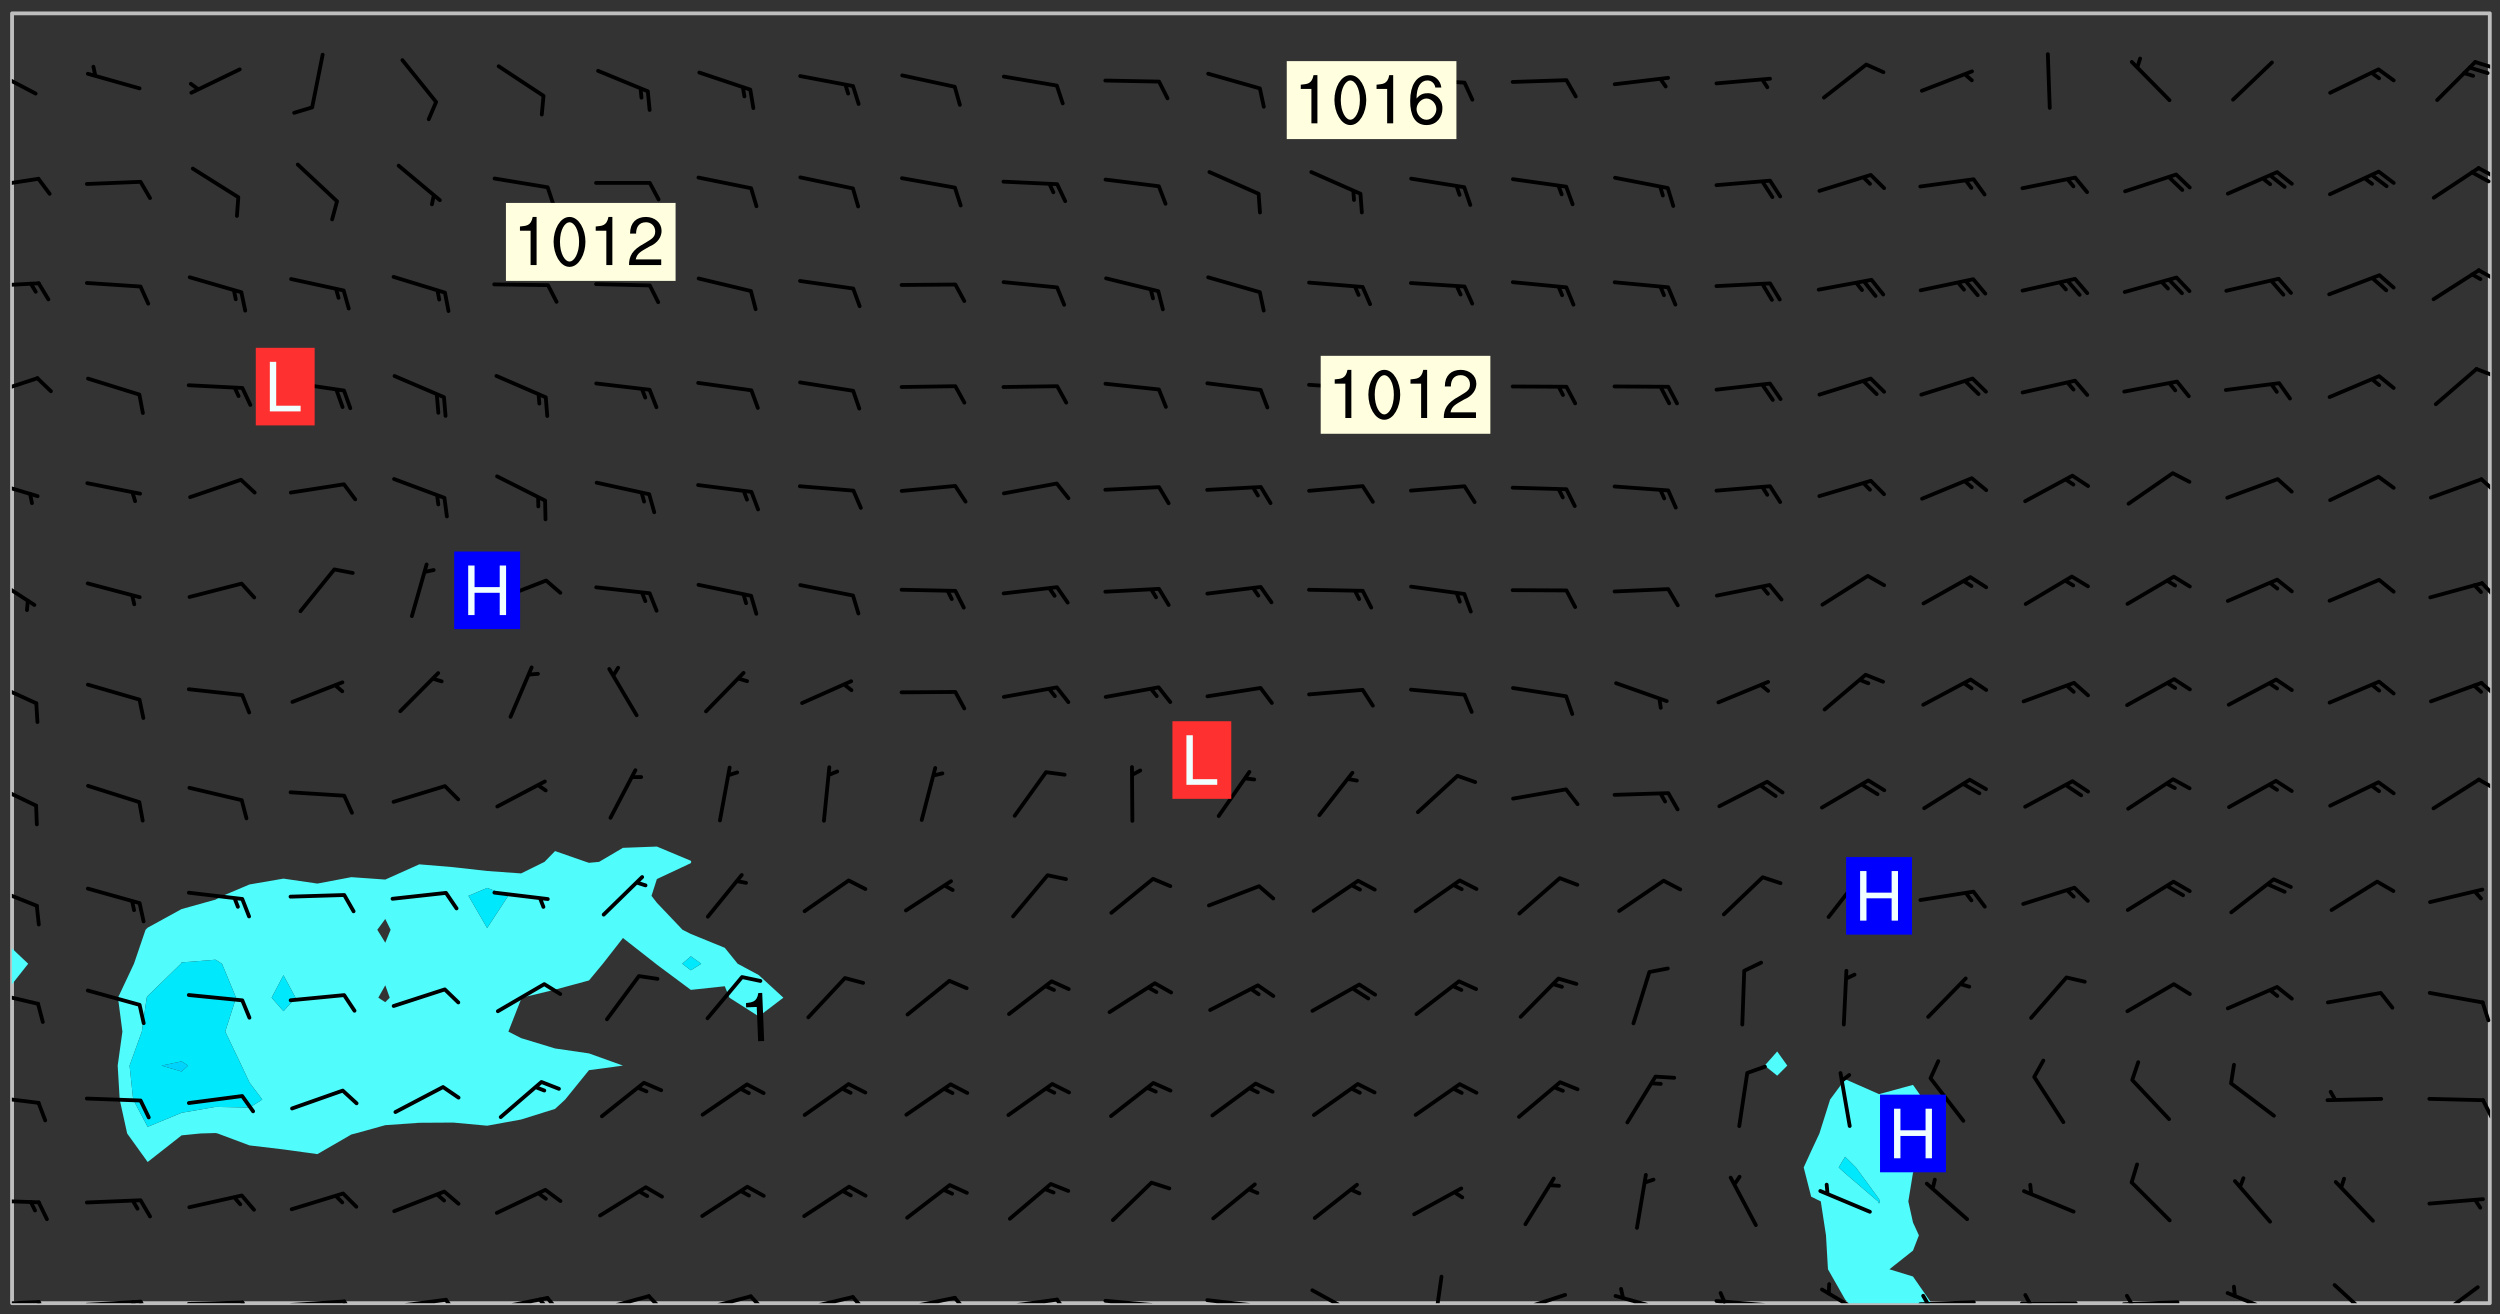 <svg xmlns="http://www.w3.org/2000/svg" role="img" xmlns:xlink="http://www.w3.org/1999/xlink" viewBox="142.45 309.95 326.84 171.84"><rect x="142.45" y="309.95" width="326.84" height="171.84" fill="#333333" stroke="none"/><defs><clipPath id="clip2"><path d="M 144 438 L 145 438 L 145 480.328 L 144 480.328 Z M 144 438"/></clipPath><clipPath id="clip3"><path d="M 144 311.672 L 145 311.672 L 145 434 L 144 434 Z M 144 311.672"/></clipPath><clipPath id="clip4"><path d="M 144 311.672 L 468 311.672 L 468 480.328 L 144 480.328 Z M 144 311.672"/></clipPath><clipPath id="clip5"><path d="M 378 451 L 397 451 L 397 480.328 L 378 480.328 Z M 378 451"/></clipPath><clipPath id="clip6"><path d="M 467 311.672 L 468 311.672 L 468 480.328 L 467 480.328 Z M 467 311.672"/></clipPath><clipPath id="clip7"><path d="M 144 479 L 148 479 L 148 480.328 L 144 480.328 Z M 144 479"/></clipPath><clipPath id="clip8"><path d="M 147 479 L 150 479 L 150 480.328 L 147 480.328 Z M 147 479"/></clipPath><clipPath id="clip9"><path d="M 153 479 L 162 479 L 162 480.328 L 153 480.328 Z M 153 479"/></clipPath><clipPath id="clip10"><path d="M 160 479 L 163 479 L 163 480.328 L 160 480.328 Z M 160 479"/></clipPath><clipPath id="clip11"><path d="M 159 479 L 161 479 L 161 480.328 L 159 480.328 Z M 159 479"/></clipPath><clipPath id="clip12"><path d="M 166 479 L 175 479 L 175 480.328 L 166 480.328 Z M 166 479"/></clipPath><clipPath id="clip13"><path d="M 173 479 L 176 479 L 176 480.328 L 173 480.328 Z M 173 479"/></clipPath><clipPath id="clip14"><path d="M 180 479 L 188 479 L 188 480.328 L 180 480.328 Z M 180 479"/></clipPath><clipPath id="clip15"><path d="M 187 479 L 189 479 L 189 480.328 L 187 480.328 Z M 187 479"/></clipPath><clipPath id="clip16"><path d="M 193 479 L 201 479 L 201 480.328 L 193 480.328 Z M 193 479"/></clipPath><clipPath id="clip17"><path d="M 200 479 L 203 479 L 203 480.328 L 200 480.328 Z M 200 479"/></clipPath><clipPath id="clip18"><path d="M 206 479 L 215 479 L 215 480.328 L 206 480.328 Z M 206 479"/></clipPath><clipPath id="clip19"><path d="M 213 479 L 216 479 L 216 480.328 L 213 480.328 Z M 213 479"/></clipPath><clipPath id="clip20"><path d="M 212 479 L 215 479 L 215 480.328 L 212 480.328 Z M 212 479"/></clipPath><clipPath id="clip21"><path d="M 220 479 L 228 479 L 228 480.328 L 220 480.328 Z M 220 479"/></clipPath><clipPath id="clip22"><path d="M 227 479 L 230 479 L 230 480.328 L 227 480.328 Z M 227 479"/></clipPath><clipPath id="clip23"><path d="M 233 479 L 241 479 L 241 480.328 L 233 480.328 Z M 233 479"/></clipPath><clipPath id="clip24"><path d="M 240 479 L 243 479 L 243 480.328 L 240 480.328 Z M 240 479"/></clipPath><clipPath id="clip25"><path d="M 246 479 L 255 479 L 255 480.328 L 246 480.328 Z M 246 479"/></clipPath><clipPath id="clip26"><path d="M 253 479 L 256 479 L 256 480.328 L 253 480.328 Z M 253 479"/></clipPath><clipPath id="clip27"><path d="M 260 479 L 268 479 L 268 480.328 L 260 480.328 Z M 260 479"/></clipPath><clipPath id="clip28"><path d="M 267 479 L 270 479 L 270 480.328 L 267 480.328 Z M 267 479"/></clipPath><clipPath id="clip29"><path d="M 273 479 L 281 479 L 281 480.328 L 273 480.328 Z M 273 479"/></clipPath><clipPath id="clip30"><path d="M 280 479 L 283 479 L 283 480.328 L 280 480.328 Z M 280 479"/></clipPath><clipPath id="clip31"><path d="M 286 479 L 295 479 L 295 480.328 L 286 480.328 Z M 286 479"/></clipPath><clipPath id="clip32"><path d="M 292 480 L 294 480 L 294 480.328 L 292 480.328 Z M 292 480"/></clipPath><clipPath id="clip33"><path d="M 300 479 L 308 479 L 308 480.328 L 300 480.328 Z M 300 479"/></clipPath><clipPath id="clip34"><path d="M 306 480 L 307 480 L 307 480.328 L 306 480.328 Z M 306 480"/></clipPath><clipPath id="clip35"><path d="M 313 478 L 321 478 L 321 480.328 L 313 480.328 Z M 313 478"/></clipPath><clipPath id="clip36"><path d="M 329 476 L 332 476 L 332 480.328 L 329 480.328 Z M 329 476"/></clipPath><clipPath id="clip37"><path d="M 340 478 L 348 478 L 348 480.328 L 340 480.328 Z M 340 478"/></clipPath><clipPath id="clip38"><path d="M 353 479 L 361 479 L 361 480.328 L 353 480.328 Z M 353 479"/></clipPath><clipPath id="clip39"><path d="M 366 479 L 375 479 L 375 480.328 L 366 480.328 Z M 366 479"/></clipPath><clipPath id="clip40"><path d="M 367 478 L 369 478 L 369 480.328 L 367 480.328 Z M 367 478"/></clipPath><clipPath id="clip41"><path d="M 380 478 L 387 478 L 387 480.328 L 380 480.328 Z M 380 478"/></clipPath><clipPath id="clip42"><path d="M 393 479 L 401 479 L 401 480.328 L 393 480.328 Z M 393 479"/></clipPath><clipPath id="clip43"><path d="M 393 479 L 395 479 L 395 480.328 L 393 480.328 Z M 393 479"/></clipPath><clipPath id="clip44"><path d="M 406 480 L 415 480 L 415 480.328 L 406 480.328 Z M 406 480"/></clipPath><clipPath id="clip45"><path d="M 406 479 L 409 479 L 409 480.328 L 406 480.328 Z M 406 479"/></clipPath><clipPath id="clip46"><path d="M 419 479 L 428 479 L 428 480.328 L 419 480.328 Z M 419 479"/></clipPath><clipPath id="clip47"><path d="M 420 479 L 422 479 L 422 480.328 L 420 480.328 Z M 420 479"/></clipPath><clipPath id="clip48"><path d="M 433 478 L 441 478 L 441 480.328 L 433 480.328 Z M 433 478"/></clipPath><clipPath id="clip49"><path d="M 447 477 L 454 477 L 454 480.328 L 447 480.328 Z M 447 477"/></clipPath><clipPath id="clip50"><path d="M 460 477 L 467 477 L 467 480.328 L 460 480.328 Z M 460 477"/></clipPath><clipPath id="clip51"><path d="M 144 466 L 148 466 L 148 468 L 144 468 Z M 144 466"/></clipPath><clipPath id="clip52"><path d="M 144 453 L 148 453 L 148 455 L 144 455 Z M 144 453"/></clipPath><clipPath id="clip53"><path d="M 466 453 L 468 453 L 468 457 L 466 457 Z M 466 453"/></clipPath><clipPath id="clip54"><path d="M 144 439 L 148 439 L 148 442 L 144 442 Z M 144 439"/></clipPath><clipPath id="clip55"><path d="M 466 440 L 468 440 L 468 444 L 466 444 Z M 466 440"/></clipPath><clipPath id="clip56"><path d="M 144 425 L 148 425 L 148 429 L 144 429 Z M 144 425"/></clipPath><clipPath id="clip57"><path d="M 144 411 L 148 411 L 148 416 L 144 416 Z M 144 411"/></clipPath><clipPath id="clip58"><path d="M 466 411 L 468 411 L 468 414 L 466 414 Z M 466 411"/></clipPath><clipPath id="clip59"><path d="M 144 398 L 148 398 L 148 403 L 144 403 Z M 144 398"/></clipPath><clipPath id="clip60"><path d="M 466 398 L 468 398 L 468 402 L 466 402 Z M 466 398"/></clipPath><clipPath id="clip61"><path d="M 144 384 L 148 384 L 148 390 L 144 390 Z M 144 384"/></clipPath><clipPath id="clip62"><path d="M 466 385 L 468 385 L 468 389 L 466 389 Z M 466 385"/></clipPath><clipPath id="clip63"><path d="M 144 372 L 148 372 L 148 376 L 144 376 Z M 144 372"/></clipPath><clipPath id="clip64"><path d="M 466 372 L 468 372 L 468 375 L 466 375 Z M 466 372"/></clipPath><clipPath id="clip65"><path d="M 144 359 L 148 359 L 148 362 L 144 362 Z M 144 359"/></clipPath><clipPath id="clip66"><path d="M 465 357 L 468 357 L 468 360 L 465 360 Z M 465 357"/></clipPath><clipPath id="clip67"><path d="M 144 346 L 148 346 L 148 348 L 144 348 Z M 144 346"/></clipPath><clipPath id="clip68"><path d="M 466 345 L 468 345 L 468 347 L 466 347 Z M 466 345"/></clipPath><clipPath id="clip69"><path d="M 144 333 L 148 333 L 148 335 L 144 335 Z M 144 333"/></clipPath><clipPath id="clip70"><path d="M 466 331 L 468 331 L 468 334 L 466 334 Z M 466 331"/></clipPath><clipPath id="clip71"><path d="M 465 332 L 468 332 L 468 334 L 465 334 Z M 465 332"/></clipPath><clipPath id="clip72"><path d="M 144 318 L 148 318 L 148 323 L 144 323 Z M 144 318"/></clipPath><clipPath id="clip73"><path d="M 465 317 L 468 317 L 468 320 L 465 320 Z M 465 317"/></clipPath><g id="surface1865" clip-path="url(#clip1)"><path fill="#fff" fill-opacity="0" fill-rule="evenodd" d="M 0 0 L 1000 0 L 1000 1000 L 0 1000 Z M 0 0"/><path fill="#d3d3d3" fill-opacity="0" fill-rule="evenodd" d="M162.152 355.867L161.918 356.16 161.977 356.395 162.094 356.566 162.27 356.801 162.562 357.148 162.676 357.207 162.793 357.035 162.852 356.801 163.027 356.625 163.492 356.449 164.191 356.449 164.426 356.742 164.715 357.559 164.773 357.734 164.949 357.965 165.301 358.199 166 358.898 166.172 359.074 166.406 359.422 166.641 359.832 166.93 360.414 167.34 360.879 167.57 361.113 167.805 361.289 167.922 361.52 168.098 361.812 168.27 362.977 168.27 363.211 168.328 363.5 168.387 363.617 168.504 363.734 168.852 364.145 168.969 364.316 169.145 364.492 169.32 364.727 169.438 364.898 169.609 365.25 169.668 365.484 169.902 365.891 170.137 365.832 169.961 366.008 169.902 366.938 169.32 366.938 169.086 366.824 168.738 366.938 168.621 367.055 168.562 367.348 168.504 367.523 168.387 367.695 167.922 367.988 167.863 368.223 167.805 368.336 167.805 368.98 167.863 369.152 167.863 369.562 167.922 369.621 167.922 370.027 167.98 370.434 168.098 370.609 168.156 370.668 168.387 371.309 168.328 371.602 168.328 372.301 168.27 372.883 168.27 373.117 168.211 373.348 168.156 373.699 168.156 375.621 168.211 375.738 168.637 375.738 168.27 375.855 168.246 376.207 169.137 377.375 170.879 377.914 172.219 378.273 172.219 378.812 172.309 379.621 172.844 380.336 174.363 380.605 175.254 380.52 175.344 381.684 175.879 381.863 177.039 381.684 179.094 380.699 180.254 380.336 182.133 380.16 183.828 379.98 183.648 380.699 182.133 380.785 180.883 380.875 180.078 381.145 179.004 381.953 179.273 382.672 179.809 383.57 179.629 384.195 179.363 385.004 179.629 386.082 180.254 386.98 181.059 387.16 182.309 386.98 182.043 387.703 182.141 388.207 182.195 388.5 182.195 388.672 182.254 388.965 182.254 389.371 182.43 389.488 182.781 389.605 183.188 389.605 183.48 389.43 183.594 389.312 183.652 389.195 183.77 388.965 183.828 388.789 184.18 388.324 184.41 388.148 184.586 388.09 184.762 388.148 184.82 388.324 184.938 389.312 184.992 389.781 185.051 389.953 185.168 390.188 185.344 390.246 186.16 390.305 186.449 390.305 186.566 390.539 186.625 390.945 186.684 391.297 186.684 392.402 186.801 392.695 186.918 393.043 187.207 393.742 187.383 394.094 187.965 394.848 188.316 395.023 188.488 395.082 188.957 395.316 189.598 395.781 189.945 396.016 190.238 396.191 190.531 396.246 190.762 396.309 191.578 396.656 191.871 396.832 191.984 397.004 192.336 397.355 192.453 397.531 192.977 398.172 192.977 398.461 193.035 398.812 193.035 399.16 193.094 399.512 193.152 399.801 193.27 399.859 193.441 399.918 193.617 399.918 194.199 400.152 194.375 400.27 194.551 400.559 194.727 400.793 194.84 401.027 195.133 401.258 195.25 401.375 195.25 401.785 195.309 401.84 195.598 402.074 195.832 402.191 195.891 402.309 196.008 402.48 196.066 402.598 196.297 402.832 196.355 403.008 196.59 403.066 196.707 403.125 196.59 403.238 196.531 403.355 196.531 403.473 196.414 403.766 196.297 404.055 196.297 404.637 196.473 404.754 196.59 404.812 196.648 404.93 196.766 405.047 196.879 405.105 197.055 405.453 197.113 405.805 197.172 406.211 197.172 406.387 197.113 406.562 196.996 407.262 196.996 407.434 197.113 407.609 197.406 407.902 197.812 407.902 197.988 408.02 198.105 408.191 198.223 408.484 198.223 408.719 197.695 408.719 197.465 408.484 197.23 408.484 197.055 408.543 196.996 409.242 197.055 409.59 197.172 409.766 197.348 410.176 197.465 410.406 197.754 410.875 197.93 410.93 198.453 410.93 198.688 410.988 199.445 411.629 199.504 411.922 199.504 412.156 199.562 412.215 199.793 412.562 199.793 412.914 199.676 413.086 199.676 413.379 199.969 413.668 200.262 413.844 200.434 413.902 200.727 414.078 201.02 414.195 201.602 414.602 201.891 414.836 202.184 415.012 202.402 415.172 202.418 415.184 202.648 415.359 203.289 415.883 203.465 416.117 203.582 416.293 203.758 416.469 203.871 416.641 203.871 417.281 203.988 417.457 204.457 417.574 205.039 417.691 205.273 417.75 205.504 417.863 205.797 417.98 205.91 418.039 206.496 418.391 206.785 418.562 206.961 418.625 207.137 418.68 207.312 418.738 208.012 419.09 208.301 419.266 208.535 419.32 208.824 419.496 209.059 419.613 209.699 420.02 209.992 420.137 210.164 420.195 210.398 420.254 210.809 420.312 211.039 420.371 211.273 420.488 211.332 420.66 210.922 420.836 211.391 420.895 211.449 421.188 211.562 421.422 211.738 421.477 211.973 421.535 212.148 421.594 212.555 421.711 213.195 421.945 213.312 422.117 213.371 422.352 213.371 422.527 213.312 422.645 213.254 423.051 213.488 423.285 213.605 423.344 213.953 423.461 214.594 423.691 214.77 423.809 215.059 423.926 215.234 424.102 215.469 424.566 216.051 425.672 216.227 425.848 216.574 426.023 216.75 426.141 217.102 426.258 218.148 426.781 218.383 426.84 218.848 426.953 219.141 427.012 219.605 427.188 220.363 427.77 220.598 428.004 220.945 428.469 221.121 428.645 221.41 428.879 222.227 429.578 222.52 429.754 222.809 430.043 223.102 430.219 223.395 430.508 224.09 431.148 224.266 431.324 224.559 431.559 224.848 431.793 225.316 432.082 225.957 432.664 226.305 432.898 226.539 433.191 226.887 433.539 227.238 434.004 228.172 434.996 228.52 435.402 228.637 435.578 228.871 435.637 228.984 435.754 229.629 435.93 229.859 436.043 230.094 436.102 230.387 436.277 230.617 436.395 231.551 437.094 231.957 437.5 232.191 437.676 232.598 437.852 232.832 437.969 233.648 438.316 233.996 438.551 234.23 438.668 234.523 438.957 234.754 439.074 235.512 439.426 235.863 439.598 236.094 439.656 236.387 439.773 236.621 439.832 237.492 440.008 238.309 440.008 238.777 440.238 238.949 440.297 239.824 440.996 240.289 441.113 240.582 441.172 240.758 441.23 240.988 441.289 241.457 441.348 241.805 441.406 242.156 441.465 242.562 441.523 242.855 441.523 243.027 441.582 243.027 441.812 243.203 441.988 243.496 441.988 243.844 442.047 244.195 442.105 244.895 442.223 245.535 442.223 246 441.988 246.293 441.812 246.465 441.695 246.875 441.523 247.164 441.348 248.098 440.883 248.566 440.59 249.09 440.297 249.555 440.125 250.02 439.949 251.07 439.484 251.359 439.367 251.77 439.25 252.059 439.133 252.586 438.957 254.102 438.258 254.684 437.91 254.973 437.852 255.266 437.793 255.613 437.676 256.488 437.445 256.84 437.328 256.953 437.328 257.188 437.27 258.062 437.035 258.297 436.977 259.109 436.977 259.461 436.918 260.277 436.801 260.449 436.742 260.801 436.688 261.094 436.629 261.324 436.57 262.141 436.395 262.316 436.336 262.664 436.336 262.898 436.277 263.363 436.16 264.121 435.988 264.355 435.93 264.703 435.93 265.113 435.812 265.402 435.754 266.688 435.695 266.977 435.695 267.387 435.637 267.617 435.578 267.793 435.578 268.668 435.461 269.074 435.461 269.484 435.344 269.832 435.344 270.184 435.23 271.055 435.172 272.805 435.172 273.852 435.461 274.262 435.578 274.551 435.695 274.902 435.812 275.191 435.93 276.242 436.102 276.531 436.16 276.824 436.16 277.117 436.219 277.289 436.277 277.699 436.336 277.871 436.395 277.988 436.453 278.105 436.453 278.223 436.512 278.574 436.57 278.688 436.57 279.098 436.637 281.02 437.031 282.945 437.426 284.465 437.875 286.16 438.594 288.305 439.398 289.91 438.68 291.34 437.875 292.5 436.797 293.75 436.348 296.785 435.629 298.66 435.27 300.805 433.922 303.039 432.668 305.539 431.41 307.234 430.961 309.02 430.781 310.18 430.512 310.805 431.051 312.145 430.781 312.859 429.793 313.844 428.449 314.289 428.27 315.094 427.91 316.969 427.371 318.754 426.922 320.004 426.652 321.164 426.562 322.863 426.473 324.824 426.203 326.074 426.113 326.613 426.113 327.238 426.023 328.129 426.023 330.273 425.844 332.684 425.664 335.273 425.574 336.969 425.754 338.578 425.844 340.008 426.203 341.168 426.922 343.043 427.91 344.203 429.438 344.469 430.152 345.098 430.242 345.453 431.141 345.988 431.68 346.523 433.207 347.598 433.566 348.133 433.566 347.328 434.102 347.418 435.809 348.133 438.504 349.023 439.309 349.918 440.297 350.633 441.555 352.418 442.094 353.938 441.914 354.293 443.258 355.902 442.453 356.883 441.914 357.152 442.184 357.469 441.969 357.688 441.824 358.488 442.273 358.938 441.914 359.293 441.914 359.828 441.645 360.367 440.926 360.902 440.656 361.527 439.668 362.688 440.117 363.527 440.488 364.922 441.105 366.617 440.926 368.223 440.926 370.008 441.016 370.188 439.309 370.723 437.965 371.527 438.234 372.02 439.082 372.422 439.488 372.332 440.027 372.332 440.387 373.047 440.836 373.758 440.566 375.188 440.566 375.547 441.555 375.992 442.812 376.707 444.156 377.957 444.785 379.652 445.414 380.367 445.234 380.547 444.695 381.527 444.605 381.977 444.965 382.062 446.223 381.797 446.852 381.262 447.031 381.262 447.57 381.977 448.555 382.242 449.094 383.227 450.082 384.027 451.16 383.762 451.52 383.672 452.418 383.047 454.75 382.691 456.816 382.602 458.609 382.422 459.328 382.332 459.867 382.332 461.305 381.352 463.188 380.992 464.895 380.457 465.793 379.652 466.961 379.387 467.5 381.441 468.754 381.527 469.113 381.172 469.652 381.082 469.473 381.082 470.281 381.172 471.719 380.727 472.434 379.652 472.527 379.387 473.242 379.922 474.141 380.727 474.859 381.887 475.668 383.227 475.938 383.672 476.297 383.316 476.746 381.527 476.656 380.277 476.207 379.562 475.488 378.938 475.398 378.762 478.988 378.574 480.297 467.934 480.297 467.934 311.703 412.664 311.703 412.664 360.785 413.426 360.91 416.715 361.453 418.738 364.289 418.738 367.043 421.09 367.375 423.438 367.707 427.488 367.707 426.109 371.867 424.086 372.574 422.062 373.277 421.52 373.621 418.926 375.238 418.738 375.355 416.715 373.277 415.984 370.535 413.312 368.457 411.938 364.957 411.871 364.875 409.914 362.203 412.664 360.785 412.664 311.703 294.422 311.703 294.422 403.117 294.539 403.148 294.672 403.16 294.746 403.234 294.852 403.281 294.941 403.34 295.027 403.398 295.117 403.457 295.414 403.754 295.473 403.844 295.504 403.961 295.531 404.078 295.547 404.215 295.516 404.332 295.457 404.422 295.398 404.508 295.355 404.613 295.309 404.715 295.281 404.836 295.281 404.98 295.457 405.25 295.605 405.398 295.68 405.484 295.754 405.559 295.797 405.664 295.859 405.754 295.918 405.84 295.961 405.945 296.02 406.035 296.066 406.137 296.109 406.242 296.168 406.328 296.285 406.508 296.359 406.582 296.422 406.668 296.48 406.758 296.523 406.863 296.582 406.953 296.641 407.039 296.703 407.129 296.762 407.219 296.805 407.32 296.922 407.5 296.996 407.574 297.055 407.66 297.129 407.734 297.219 407.793 297.324 407.84 297.473 407.84 297.605 407.824 297.738 407.84 297.84 407.793 297.914 407.719 297.961 407.617 297.945 407.484 297.945 407.336 297.898 407.23 297.871 407.113 297.824 407.012 297.797 406.891 297.754 406.789 297.691 406.699 297.648 406.598 297.605 406.492 297.574 406.375 297.559 406.242 297.547 406.105 297.633 406.047 297.691 405.961 297.812 405.93 297.855 406.035 297.871 406.168 297.871 406.285 297.93 406.387 297.988 406.477 298.078 406.535 298.227 406.684 298.285 406.773 298.328 406.879 298.316 406.98 298.402 407.039 298.508 407.086 298.594 407.145 298.684 407.203 298.758 407.277 298.641 407.305 298.535 407.352 298.449 407.41 298.375 407.484 298.316 407.574 298.254 407.66 298.227 407.781 298.18 407.883 298.137 407.988 298.105 408.105 298.094 408.238 298.078 408.371 298.078 408.52 298.105 408.637 298.152 408.742 298.195 408.844 298.254 408.934 298.328 409.008 298.418 409.066 298.492 409.141 298.582 409.199 298.641 409.289 298.684 409.395 298.73 409.496 298.848 409.527 298.98 409.543 299.129 409.543 299.246 409.512 299.352 409.555 299.395 409.66 299.441 409.762 299.469 409.883 299.5 410 299.527 410.117 299.559 410.238 299.586 410.355 299.691 410.398 299.793 410.445 299.926 410.43 300.074 410.578 300.137 410.664 300.211 410.738 300.281 410.812 300.371 410.875 300.477 410.918 300.578 410.961 300.695 410.992 300.832 411.008 300.949 410.977 301.023 410.902 301.051 410.785 301.039 410.652 301.008 410.531 300.98 410.414 301.023 410.309 301.141 410.309 301.23 410.371 301.348 410.398 301.496 410.398 301.629 410.414 301.777 410.414 301.91 410.43 302.043 410.414 302.191 410.414 302.324 410.398 302.457 410.387 302.594 410.398 302.711 410.371 302.844 410.355 303.035 410.297 302.977 410.473 302.961 410.605 302.934 410.727 302.918 410.859 302.859 410.945 302.727 410.961 302.621 411.008 302.516 411.051 302.398 411.082 302.281 411.109 302.016 411.141 301.867 411.141 301.734 411.156 301.66 411.23 301.719 411.316 301.867 411.465 301.984 411.645 302.059 411.715 302.148 411.777 302.238 411.836 302.324 411.895 302.414 411.953 302.516 411.996 302.621 412.059 302.727 412.102 302.812 412.16 302.918 412.207 303.02 412.25 303.199 412.367 303.258 412.457 303.215 412.559 303.168 412.664 303.184 412.797 303.406 413.02 303.465 413.109 303.508 413.211 303.539 413.332 303.582 413.434 303.598 413.566 303.629 413.684 303.641 413.82 303.672 413.938 303.82 414.086 303.922 414.129 304.027 414.172 304.145 414.203 304.277 414.219 304.414 414.234 304.531 414.234 304.648 414.203 304.738 414.145 304.781 414.039 304.828 413.938 304.871 413.832 304.902 413.715 304.914 413.582 304.914 413.434 304.902 413.301 304.887 413.168 304.855 413.051 304.812 412.945 304.766 412.84 304.723 412.738 304.68 412.633 304.664 412.5 304.68 412.367 304.707 412.25 304.738 412.133 304.766 412.012 304.812 411.91 304.902 411.852 304.988 411.789 305.062 411.715 305.152 411.656 305.375 411.434 305.434 411.348 305.508 411.273 305.625 411.094 305.684 411.008 305.684 410.859 305.609 410.785 305.508 410.738 305.402 410.695 305.301 410.652 305.242 410.562 305.195 410.457 305.168 410.34 305.258 410.281 305.375 410.25 305.477 410.207 305.656 410.09 305.805 409.941 305.816 409.809 305.805 409.703 305.715 409.645 305.582 409.66 305.434 409.66 305.301 409.676 305.168 409.66 305.047 409.629 304.961 409.57 304.887 409.496 304.828 409.406 304.766 409.32 304.648 409.141 304.59 409.055 304.621 408.934 304.707 408.875 304.828 408.844 304.887 408.758 304.887 408.637 304.855 408.52 304.797 408.43 304.738 408.344 304.691 408.238 304.664 408.121 304.648 407.988 304.707 407.898 304.781 407.824 304.871 407.766 304.988 407.586 305.062 407.512 305.121 407.426 305.27 407.277 305.391 407.246 305.523 407.23 305.656 407.246 305.73 407.32 305.773 407.426 305.789 407.559 305.758 407.676 305.641 407.707 305.508 407.719 305.359 407.867 305.316 407.973 305.27 408.074 305.242 408.195 305.211 408.312 305.211 408.461 305.242 408.578 305.285 408.684 305.344 408.773 305.418 408.844 305.492 408.918 305.609 408.949 305.73 408.977 305.848 408.949 305.98 408.934 306.098 408.934 306.188 408.992 306.262 409.066 306.309 409.172 306.367 409.258 306.469 409.305 306.602 409.32 306.707 409.363 306.793 409.422 306.781 409.527 306.707 409.602 306.527 409.719 306.469 409.809 306.379 409.867 306.309 409.941 306.234 410.016 306.172 410.105 306.145 410.223 306.129 410.355 306.145 410.488 306.129 410.621 306.129 410.77 306.145 410.902 306.172 411.02 306.203 411.141 306.277 411.215 306.367 411.273 306.453 411.332 306.543 411.391 306.66 411.422 306.66 411.508 306.559 411.555 306.469 411.613 306.203 411.645 306.086 411.672 305.938 411.672 305.832 411.715 305.73 411.762 305.672 411.852 305.609 412.086 305.598 412.219 305.566 412.34 305.551 412.473 305.551 412.766 305.539 412.898 305.551 413.035 305.566 413.168 305.699 413.184 305.832 413.195 305.953 413.227 306.039 413.285 306.113 413.359 306.16 413.465 306.203 413.566 306.219 413.699 306.219 414.145 306.203 414.277 306.203 414.723 306.234 414.988 306.262 415.105 306.277 415.238 306.309 415.355 306.395 415.566 306.426 415.832 306.426 415.98 306.395 416.098 306.367 416.215 306.336 416.336 306.309 416.453 306.277 416.57 306.246 416.691 306.234 416.824 306.219 416.957 306.309 417.016 306.426 416.984 306.527 417 306.574 417.105 306.543 417.371 306.543 417.812 306.5 417.918 306.453 418.023 306.41 418.125 306.367 418.23 306.309 418.316 306.277 418.438 306.234 418.555 306.203 418.672 306.188 418.805 306.203 418.938 306.262 419.027 306.367 419.074 306.453 419.133 306.512 419.219 306.5 419.355 306.469 419.473 306.426 419.574 306.426 420.02 306.41 420.152 306.41 420.301 306.379 420.418 306.336 420.523 306.309 420.641 306.262 420.746 306.219 420.848 306.188 420.969 306.16 421.086 306.129 421.219 306.098 421.336 306.07 421.453 306.027 421.559 305.996 421.676 305.965 421.797 305.953 421.93 305.938 422.062 305.938 422.359 305.965 422.477 305.965 422.625 306.012 423.023 306.039 423.141 306.098 423.23 306.219 423.262 306.367 423.262 306.5 423.246 306.559 423.336 306.559 423.453 306.5 423.543 306.41 423.602 306.309 423.645 306.203 423.691 306.113 423.75 306.027 423.809 305.891 423.824 305.773 423.793 305.641 423.777 305.539 423.824 305.477 423.91 305.465 424.047 305.449 424.18 305.418 424.297 305.391 424.414 305.375 424.547 305.344 424.668 305.344 424.965 305.359 425.098 305.391 425.215 305.391 425.363 305.402 425.496 305.402 425.645 305.375 425.762 305.328 425.863 305.301 425.984 305.27 426.102 305.211 426.191 305.137 426.266 305.035 426.309 304.93 426.355 304.812 426.383 304.691 426.414 304.59 426.367 304.648 426.281 304.754 426.234 304.781 426.117 304.812 426 304.84 425.879 304.871 425.762 304.871 425.613 304.887 425.48 304.855 425.363 304.812 425.258 304.707 425.273 304.633 425.348 304.531 425.391 304.441 425.453 304.367 425.527 304.324 425.629 304.309 425.762 304.277 425.879 304.25 426 304.219 426.117 304.191 426.234 304.16 426.355 304.133 426.473 304.102 426.59 304.059 426.695 303.969 426.754 303.879 426.754 303.762 426.723 303.73 426.637 303.746 426.5 303.715 426.383 303.715 426.234 303.703 426.102 303.703 425.953 303.641 425.719 303.613 425.598 303.57 425.496 303.523 425.391 303.465 425.305 303.406 425.215 303.363 425.109 303.301 425.023 303.152 424.875 303.082 424.801 302.977 424.754 302.871 424.711 302.77 424.668 302.473 424.371 302.383 424.297 302.297 424.238 302.191 424.195 302.102 424.133 302.016 424.074 301.91 424.031 301.82 423.973 301.734 423.91 301.66 423.84 301.555 423.793 301.469 423.734 301.363 423.691 301.273 423.629 301.172 423.586 301.066 423.543 300.98 423.484 300.875 423.438 300.77 423.395 300.668 423.348 300.578 423.289 300.477 423.246 300.371 423.203 300.281 423.141 300.164 423.113 300.031 423.098 299.898 423.113 299.75 423.113 299.617 423.129 299.5 423.098 299.41 423.039 299.336 422.965 299.246 422.906 299.145 422.859 298.996 422.859 298.875 422.832 298.773 422.789 298.699 422.715 298.582 422.535 298.492 422.477 298.391 422.434 298.301 422.371 298.195 422.328 298.105 422.27 298.02 422.211 297.914 422.164 297.855 422.078 297.797 421.988 297.754 421.883 297.707 421.781 297.633 421.707 297.547 421.648 297.473 421.574 297.383 421.516 297.16 421.293 297.117 421.188 297.086 420.922 297.191 420.879 297.336 420.879 297.441 420.922 297.516 420.996 297.605 421.055 297.691 421.113 297.797 421.16 297.887 421.219 298.035 421.367 298.105 421.441 298.254 421.59 298.316 421.676 298.391 421.75 298.477 421.809 298.551 421.883 298.641 421.945 298.73 422.004 298.816 422.062 299.086 422.238 299.188 422.285 299.293 422.328 299.395 422.371 299.441 422.297 299.5 422.211 299.574 422.137 299.645 422.062 299.75 422.105 299.824 422.18 299.883 422.27 299.926 422.371 299.973 422.477 300.016 422.582 300.137 422.609 300.254 422.582 300.328 422.492 300.371 422.387 300.43 422.297 300.504 422.223 300.609 422.18 300.727 422.152 300.859 422.164 300.949 422.223 301.098 422.371 301.156 422.461 301.199 422.566 301.246 422.668 301.289 422.773 301.332 422.875 301.438 422.922 301.543 422.965 301.676 422.98 301.762 422.922 301.82 422.832 301.895 422.758 302 422.715 302.117 422.742 302.223 422.789 302.324 422.832 302.43 422.875 302.531 422.922 302.711 423.039 302.711 423.156 302.695 423.289 302.711 423.422 302.727 423.559 302.785 423.645 302.887 423.691 303.008 423.719 303.125 423.75 303.273 423.75 303.391 423.719 303.449 423.629 303.629 423.512 303.688 423.422 303.762 423.348 303.82 423.262 303.938 423.082 304.117 422.965 304.234 422.996 304.324 423.055 304.367 423.129 304.352 423.262 304.352 423.379 304.441 423.438 304.59 423.438 304.723 423.422 304.855 423.41 305.121 423.379 305.227 423.336 305.344 423.305 305.465 423.277 305.539 423.203 305.609 423.129 305.672 423.039 305.656 422.934 305.609 422.832 305.508 422.789 305.402 422.773 305.285 422.801 305.02 422.832 304.871 422.832 304.797 422.758 304.707 422.699 304.59 422.668 304.473 422.641 304.34 422.625 304.191 422.625 304.059 422.641 303.762 422.641 303.656 422.594 303.508 422.445 303.465 422.344 303.406 422.254 303.629 422.031 303.715 421.973 303.82 421.93 303.938 421.898 304.07 421.883 304.203 421.898 304.34 421.914 304.441 421.957 304.574 421.945 304.664 421.883 304.766 421.84 304.828 421.75 304.781 421.648 304.691 421.59 304.574 421.559 304.473 421.516 304.414 421.426 304.352 421.336 304.352 421.219 304.367 421.086 304.473 421.039 304.547 420.969 304.547 420.848 304.457 420.789 304.426 420.672 304.516 420.613 304.59 420.539 304.633 420.434 304.691 420.344 304.738 420.242 304.754 420.109 304.754 419.961 304.707 419.855 304.664 419.754 304.574 419.695 304.441 419.68 304.34 419.637 304.203 419.621 304.086 419.59 303.641 419.59 303.508 419.574 303.375 419.562 303.242 419.547 303.125 419.516 302.977 419.516 302.844 419.5 302.711 419.488 302.445 419.457 302.324 419.414 302.238 419.355 302.164 419.281 302.164 419.133 302.176 419 302.281 418.953 302.383 418.91 302.516 418.895 302.668 418.895 302.801 418.879 303.094 418.879 303.215 418.91 303.316 418.953 303.406 419.012 303.641 419.074 303.762 419.027 303.852 418.969 303.953 418.926 304.086 418.91 304.191 418.953 304.293 419 304.426 419.012 304.547 418.984 304.691 418.984 304.812 418.953 304.93 418.926 305.035 418.879 305.109 418.805 305.195 418.746 305.344 418.598 305.402 418.512 305.449 418.406 305.477 418.289 305.492 418.184 305.391 418.141 305.301 418.082 305.184 418.051 305.078 418.008 304.988 417.945 304.914 417.859 304.84 417.785 304.738 417.742 304.633 417.695 304.531 417.652 304.473 417.562 304.426 417.461 304.34 417.25 304.277 417.164 304.219 417.074 304.145 417 304.059 416.941 303.789 416.941 303.672 416.973 303.582 417.031 303.48 417.074 303.348 417.09 303.242 417.074 303.215 416.957 303.152 416.867 303.035 416.836 302.934 416.793 302.785 416.645 302.754 416.527 302.738 416.422 302.812 416.348 302.992 416.23 303.109 416.203 303.227 416.172 303.363 416.188 303.465 416.23 303.57 416.273 303.672 416.32 303.777 416.363 303.895 416.395 304.027 416.41 304.145 416.438 304.277 416.453 304.383 416.438 304.473 416.379 304.398 416.305 304.293 416.262 304.219 416.188 304.145 416.098 303.996 415.949 303.91 415.891 303.82 415.832 303.746 415.758 303.656 415.699 303.555 415.652 303.434 415.625 303.332 415.578 303.227 415.535 303.109 415.504 303.008 415.461 302.887 415.43 302.738 415.43 302.621 415.461 302.516 415.504 302.43 415.566 302.25 415.684 302.164 415.742 302.074 415.801 301.969 415.848 301.883 415.906 301.777 415.949 301.676 415.992 301.57 416.039 301.496 416.113 301.438 416.203 301.379 416.289 301.332 416.395 301.273 416.48 301.199 416.555 301.066 416.543 300.949 416.512 300.832 416.512 300.758 416.586 300.668 416.645 300.594 416.719 300.504 416.777 300.418 416.836 300.312 416.883 300.211 416.926 300.074 416.941 299.973 416.898 299.824 416.75 299.719 416.703 299.633 416.703 299.527 416.75 299.426 416.793 299.305 416.824 299.188 416.793 299.113 416.719 299.113 416.602 299.145 416.48 299.219 416.41 299.277 416.32 299.352 416.246 299.469 416.215 299.574 416.172 299.867 416.172 300 416.156 300.137 416.141 300.238 416.098 300.328 416.039 300.43 415.992 300.52 415.934 300.652 415.922 300.742 415.98 300.875 415.992 300.965 415.934 301.051 415.875 301.156 415.832 301.246 415.773 301.332 415.711 301.422 415.652 301.57 415.504 301.629 415.418 301.688 415.328 301.793 415.285 301.926 415.27 302.043 415.297 302.164 415.328 302.223 415.27 302.281 415.18 302.312 414.914 302.34 414.797 302.445 414.809 302.578 414.824 302.68 414.781 302.77 414.723 302.828 414.633 302.902 414.559 302.961 414.469 303.008 414.367 303.02 414.234 303.008 414.102 302.961 413.996 302.812 413.848 302.754 413.758 302.695 413.672 302.652 413.566 302.652 413.121 302.668 412.988 302.668 412.84 302.68 412.707 302.621 412.648 302.531 412.707 302.43 412.664 302.25 412.547 302.164 412.488 302.102 412.398 302.043 412.309 301.969 412.234 301.883 412.176 301.762 412.207 301.66 412.219 301.555 412.266 301.469 412.324 301.363 412.367 301.215 412.516 301.125 412.574 301.039 412.633 300.949 412.695 300.844 412.738 300.711 412.754 300.711 412.633 300.816 412.59 300.934 412.559 301.008 412.488 301.051 412.383 301.051 412.234 301.023 412.117 300.875 411.969 300.742 411.953 300.594 411.953 300.477 411.984 300.371 412.027 300.27 412.07 300.18 412.133 300.062 412.16 299.988 412.086 300 411.953 299.957 411.852 299.914 411.746 299.824 411.688 299.707 411.715 299.586 411.746 299.469 411.777 299.367 411.82 299.246 411.852 299.145 411.895 299.039 411.938 298.949 411.996 298.848 412.012 298.848 411.895 298.863 411.762 298.805 411.672 298.73 411.715 298.582 411.863 298.523 411.953 298.449 412.027 298.402 412.133 298.359 412.234 298.285 412.309 298.227 412.398 298.152 412.473 298.094 412.559 298.02 412.633 297.93 412.695 297.855 412.766 297.781 412.84 297.68 412.855 297.547 412.871 297.441 412.828 297.441 412.707 297.59 412.559 297.633 412.457 297.691 412.367 297.738 412.266 297.781 412.16 297.84 412.07 297.871 411.953 297.914 411.852 297.945 411.73 297.973 411.613 298.02 411.508 298.062 411.406 298.105 411.301 298.18 411.23 298.27 411.168 298.359 411.109 298.461 411.066 298.758 411.066 299.023 411.035 299.129 410.992 299.055 410.918 298.938 410.887 298.832 410.844 298.742 410.785 298.641 410.738 298.551 410.68 298.449 410.637 298.344 410.594 298.254 410.531 298.168 410.473 298.062 410.43 297.961 410.387 297.84 410.355 297.723 410.324 297.621 410.281 297.5 410.25 297.398 410.207 297.309 410.148 297.266 410.043 297.25 409.91 297.352 409.867 297.484 409.852 297.621 409.867 297.754 409.852 297.855 409.809 297.914 409.719 297.93 409.613 297.84 409.555 297.766 409.48 297.664 409.438 297.574 409.379 297.426 409.23 297.383 409.125 297.367 408.992 297.367 408.699 297.309 408.609 297.219 408.551 297.145 408.477 297.102 408.371 297.07 408.254 297.012 408.164 296.938 408.09 296.82 408.062 296.746 407.988 296.656 407.93 296.566 407.867 296.48 407.809 296.406 407.734 296.348 407.648 296.301 407.543 296.215 407.484 296.066 407.336 295.871 407.277 295.738 407.293 295.637 407.336 295.562 407.41 295.516 407.512 295.473 407.617 295.414 407.707 295.355 407.793 295.059 408.09 294.969 408.148 294.883 408.148 294.82 408.062 294.777 407.957 294.809 407.84 294.867 407.75 294.895 407.633 294.883 407.5 294.793 407.438 294.688 407.484 294.57 407.512 294.453 407.543 294.184 407.719 294.082 407.766 293.965 407.793 293.859 407.84 293.77 407.898 293.668 407.941 293.609 407.855 293.562 407.75 293.578 407.617 293.625 407.512 293.695 407.438 293.77 407.367 293.828 407.277 293.828 407.129 293.785 407.023 293.547 407.023 293.445 407.07 293.414 407.188 293.387 407.305 293.355 407.426 293.281 407.469 293.148 407.484 293.074 407.438 293.031 407.336 292.988 407.23 292.941 407.129 292.898 407.023 292.777 407.055 292.676 407.098 292.543 407.113 292.426 407.145 292.32 407.188 292.23 407.246 292.129 407.293 292.008 407.32 291.875 407.336 291.773 407.293 291.715 407.203 291.668 407.098 291.625 406.996 291.582 406.891 291.582 406.773 291.641 406.684 291.727 406.625 291.906 406.508 292.008 406.461 292.113 406.418 292.219 406.359 292.32 406.316 292.41 406.254 292.512 406.211 292.617 406.152 292.719 406.105 292.809 406.047 292.914 406.004 293.016 405.961 293.105 405.898 293.207 405.855 293.344 405.84 293.461 405.871 293.562 405.914 293.684 405.945 293.785 405.988 293.891 406.035 293.992 406.078 294.098 406.121 294.199 406.168 294.305 406.211 294.406 406.254 294.512 406.301 294.598 406.359 294.703 406.402 294.82 406.434 294.926 406.477 295.027 406.523 295.117 406.582 295.223 406.625 295.324 406.668 295.43 406.715 295.547 406.742 295.648 406.789 295.77 406.816 295.918 406.816 296.004 406.758 296.02 406.656 296.078 406.566 296.051 406.449 295.977 406.375 295.859 406.195 295.785 406.121 295.695 406.047 295.516 405.93 295.43 405.871 295.324 405.828 295.223 405.781 294.953 405.605 294.895 405.516 294.82 405.441 294.762 405.352 294.719 405.25 294.688 405.133 294.672 404.996 294.672 404.434 294.66 404.301 294.645 404.168 294.613 404.051 294.598 403.918 294.586 403.785 294.555 403.664 294.332 403.441 294.273 403.355 294.258 403.25 294.289 403.133 294.422 403.117 294.422 311.703 172.992 311.703 172.992 313.156 172.934 313.391 172.582 314.441 172.41 314.965 172.293 315.312 172.117 315.723 172 315.895 171.766 316.188 171.535 316.246 171.184 316.246 171.066 316.305 170.836 316.711 170.836 317.004 170.953 317.18 171.184 317.41 171.301 317.645 171.941 318.402 172.234 318.867 172.41 319.102 172.641 319.453 172.875 319.801 173.516 320.617 173.691 321.082 173.863 321.492 173.98 322.188 174.156 322.656 174.273 324.055 174.332 324.52 174.332 325.395 174.449 326.441 174.449 331.223 174.391 331.688 174.039 332.969 173.863 333.492 173.75 333.902 173.398 334.832 172.934 336 172.699 336.582 172.582 336.758 172.41 337.105 172.234 337.512 171.883 338.328 171.824 338.621 171.711 338.914 171.594 339.203 171.535 339.379 171.418 340.254 171.359 340.66 171.301 340.777 171.242 340.953 171.184 341.125 170.953 341.652 170.836 341.824 170.836 342.059 170.719 342.293 170.66 342.465 170.484 343.051 170.484 343.34 170.426 343.516 170.426 343.809 170.367 343.922 170.309 344.449 170.309 344.621 170.254 344.855 170.254 347.477 170.078 348.293 169.961 348.469 169.785 348.703 169.668 348.875 169.555 349.109 168.969 350.043 168.738 350.332 168.445 350.797 168.27 351.031 167.98 351.383 167.629 352.082 167.516 352.312 167.34 352.723 167.164 352.953 166.758 353.48 165.941 354.18 165.648 354.352 165.359 354.586 165.184 354.703 165.008 354.879 164.484 355.285 163.957 355.461 163.785 355.637 163.551 355.691 162.91 355.867 162.152 355.867M174.363 386.891L173.289 387.34 173.648 388.234 174.898 387.52 175.344 386.98 174.363 386.891"/><path fill="#d3d3d3" fill-opacity="0" fill-rule="evenodd" d="M201.508 416.598L200.613 416.598 201.062 417.227 202.043 417.586 202.848 417.496 203.293 416.508 203.117 416.598 202.402 416.242 201.508 416.598M356.129 475.668L356.07 475.145 356.07 474.852 356.184 474.559 356.242 474.328 356.711 473.859 356.824 473.859 356.941 473.746 357.059 473.688 357.234 473.688 357.469 473.629 357.816 473.629 358.051 473.688 358.168 473.746 358.398 473.918 358.457 474.094 358.574 474.676 358.574 474.969 358.457 475.145 358.285 475.434 358.109 475.609 357.582 476.133 357.352 476.367 357.234 476.426 357.059 476.426 356.941 476.367 356.535 476.074 356.359 475.957 356.242 475.898 356.184 475.785 356.129 475.668M362.77 464.711L362.711 464.539 362.711 463.43 362.77 463.258 362.945 463.199 363.117 463.141 363.293 463.141 363.527 463.082 363.645 463.141 363.703 463.84 363.645 464.012 363.527 464.188 363.41 464.246 363.176 464.77 363.062 464.828 362.828 464.828 362.77 464.711M372.383 450.32L372.266 450.145 372.266 449.445 372.559 448.57 372.676 448.398 372.852 448.047 372.965 447.816 373.082 447.523 373.434 446.766 373.551 446.535 373.723 446.301 373.898 446.301 374.016 446.242 374.656 446.242 374.773 446.301 375.008 446.535 375.18 446.648 375.531 446.941 375.648 447.059 375.762 447.234 375.762 447.348 375.879 447.406 375.996 447.523 375.996 448.223 375.938 448.398 375.938 448.629 375.879 448.805 375.531 449.855 375.414 450.086 375.297 450.32 375.18 450.379 374.949 450.613 374.309 450.902 373.434 450.902 373.023 450.785 372.383 450.32"/><path fill="none" stroke="#bebebe" stroke-linecap="round" stroke-linejoin="round" stroke-miterlimit="10" stroke-width=".5" d="M 431.957 354.305 L 108.027 354.305 L 108.027 185.68 L 431.957 185.68 L 431.957 354.305" transform="matrix(1 0 0 -1 36 666)"/><g clip-path="url(#clip2)"><path fill="#fff" fill-opacity="0" fill-rule="evenodd" d="M 144 475.891 L 144 480.328 L 144.004 480.328 L 144 480.328 L 144 438.645 L 144 475.891"/></g><g clip-path="url(#clip3)"><path fill="#fff" fill-opacity="0" fill-rule="evenodd" d="M 144 431.508 L 144 433.926 L 144 311.672 L 144.004 311.672 L 144 311.672 L 144 431.508"/></g><path fill="#50fcfc" fill-rule="evenodd" d="M 144 433.926 L 144 438.645 L 144.004 438.645 L 144.004 433.93 L 144 433.926"/><g clip-path="url(#clip4)"><path fill="#fff" fill-opacity="0" fill-rule="evenodd" d="M 144.004 480.328 L 144.004 438.645 L 146.137 435.945 L 144.004 433.93 L 144.004 311.672 L 228.328 311.672 L 228.328 420.625 L 223.891 420.793 L 220.766 422.629 L 219.453 422.75 L 219.074 422.629 L 215.016 421.215 L 213.633 422.629 L 210.574 424.137 L 206.137 423.82 L 201.699 423.32 L 197.262 422.949 L 192.82 424.941 L 188.383 424.625 L 183.945 425.465 L 179.508 424.816 L 175.066 425.582 L 171.551 427.07 L 170.629 427.562 L 166.191 428.797 L 161.754 431.23 L 161.477 431.508 L 159.965 435.945 L 157.875 440.383 L 158.453 444.82 L 157.836 449.262 L 158.098 453.699 L 159.074 458.137 L 161.754 461.867 L 166.191 458.383 L 168.637 458.137 L 170.629 458.078 L 170.906 458.137 L 175.066 459.695 L 179.508 460.223 L 183.945 460.836 L 188.383 458.27 L 188.906 458.137 L 192.82 457.051 L 197.262 456.738 L 201.699 456.711 L 206.137 457.121 L 210.574 456.312 L 215.016 454.922 L 216.34 453.699 L 219.453 449.859 L 223.891 449.262 L 219.453 447.668 L 215.016 447.02 L 210.574 445.668 L 208.914 444.82 L 210.574 440.574 L 210.664 440.383 L 215.016 439.332 L 219.453 438.129 L 221.266 435.945 L 223.891 432.582 L 228.184 435.945 L 228.328 436.062 L 232.766 439.363 L 237.207 438.887 L 237.805 440.383 L 241.645 442.832 L 244.867 440.383 L 241.645 437.426 L 238.891 435.945 L 237.207 433.863 L 232.766 432.051 L 231.684 431.508 L 228.328 427.977 L 227.625 427.07 L 228.328 424.875 L 232.766 422.793 L 232.82 422.629 L 232.766 422.484 L 228.328 420.625 L 228.328 311.672 L 374.793 311.672 L 374.793 447.414 L 373.16 449.262 L 374.793 450.582 L 376.113 449.262 L 374.793 447.414 L 374.793 311.672 L 467.996 311.672 L 467.996 480.328 L 394.969 480.328 L 392.547 476.836 L 389.465 475.891 L 392.547 473.449 L 393.32 471.453 L 392.547 469.773 L 391.938 467.016 L 392.547 463.281 L 392.93 462.574 L 396.316 458.137 L 393.895 453.699 L 392.547 451.781 L 388.109 452.992 L 383.672 451.039 L 381.711 453.699 L 380.312 458.137 L 379.234 460.441 L 378.258 462.574 L 379.234 466.398 L 380.492 467.016 L 381.172 471.453 L 381.43 475.891 L 383.672 479.84 L 384.137 480.328 L 144.004 480.328"/></g><path fill="#50fcfc" fill-rule="evenodd" d="M146.137 435.945L144.004 438.645 144.004 433.93 146.137 435.945M158.098 453.699L157.836 449.262 158.453 444.82 157.875 440.383 159.965 435.945 161.477 431.508 161.754 431.23 166.191 428.797 170.629 427.562 170.629 435.418 166.191 435.773 166.098 435.945 161.754 440.168 161.629 440.383 160.992 444.82 159.391 449.262 159.859 453.699 161.754 457.27 166.191 455.43 170.629 454.66 175.066 454.75 176.742 453.699 175.066 451.473 174.027 449.262 171.898 444.82 173.312 440.383 171.473 435.945 170.629 435.418 170.629 427.562 171.551 427.07 175.066 425.582 179.508 424.816 179.508 437.445 177.961 440.383 179.508 442.152 181.09 440.383 179.508 437.445 179.508 424.816 183.945 425.465 188.383 424.625 192.82 424.941 192.82 430.09 191.777 431.508 192.82 433.195 192.82 438.762 191.91 440.383 192.82 440.973 193.398 440.383 192.82 438.762 192.82 433.195 193.516 431.508 192.82 430.09 192.82 424.941 197.262 422.949 201.699 423.32 206.137 423.82 206.137 426.031 203.695 427.07 206.137 431.281 208.891 427.07 206.137 426.031 206.137 423.82 210.574 424.137 213.633 422.629 215.016 421.215 219.074 422.629 219.453 422.75 220.766 422.629 223.891 420.793 228.328 420.625 232.766 422.484 232.82 422.629 232.766 422.793 228.328 424.875 227.625 427.07 228.328 427.977 231.684 431.508 232.766 432.051 232.766 434.969 231.645 435.945 232.766 436.805 234.129 435.945 232.766 434.969 232.766 432.051 237.207 433.863 238.891 435.945 241.645 437.426 244.867 440.383 241.645 442.832 237.805 440.383 237.207 438.887 232.766 439.363 228.328 436.062 228.184 435.945 223.891 432.582 221.266 435.945 219.453 438.129 215.016 439.332 210.664 440.383 210.574 440.574 208.914 444.82 210.574 445.668 215.016 447.02 219.453 447.668 223.891 449.262 219.453 449.859 216.34 453.699 215.016 454.922 210.574 456.312 206.137 457.121 201.699 456.711 197.262 456.738 192.82 457.051 188.906 458.137 188.383 458.27 183.945 460.836 179.508 460.223 175.066 459.695 170.906 458.137 170.629 458.078 168.637 458.137 166.191 458.383 161.754 461.867 159.074 458.137 158.098 453.699"/><path fill="#00e8fc" fill-rule="evenodd" d="M 159.859 453.699 L 159.391 449.262 L 160.992 444.82 L 161.629 440.383 L 161.754 440.168 L 166.098 435.945 L 166.191 435.773 L 166.191 448.711 L 163.555 449.262 L 166.191 450.035 L 167.039 449.262 L 166.191 448.711 L 166.191 435.773 L 170.629 435.418 L 171.473 435.945 L 173.312 440.383 L 171.898 444.82 L 174.027 449.262 L 175.066 451.473 L 176.742 453.699 L 175.066 454.75 L 170.629 454.66 L 166.191 455.43 L 161.754 457.27 L 159.859 453.699"/><path fill="#00d4fc" fill-rule="evenodd" d="M 166.191 450.035 L 163.555 449.262 L 166.191 448.711 L 167.039 449.262 L 166.191 450.035"/><path fill="#00e8fc" fill-rule="evenodd" d="M 179.508 442.152 L 177.961 440.383 L 179.508 437.445 L 181.09 440.383 L 179.508 442.152"/><path fill="#fff" fill-opacity="0" fill-rule="evenodd" d="M192.82 430.09L191.777 431.508 192.82 433.195 193.516 431.508 192.82 430.09M192.82 438.762L191.91 440.383 192.82 440.973 193.398 440.383 192.82 438.762"/><path fill="#00e8fc" fill-rule="evenodd" d="M206.137 431.281L203.695 427.07 206.137 426.031 208.891 427.07 206.137 431.281M232.766 436.805L231.645 435.945 232.766 434.969 234.129 435.945 232.766 436.805"/><path fill="#50fcfc" fill-rule="evenodd" d="M 374.793 450.582 L 373.16 449.262 L 374.793 447.414 L 376.113 449.262 L 374.793 450.582"/><g clip-path="url(#clip5)"><path fill="#50fcfc" fill-rule="evenodd" d="M 379.234 466.398 L 378.258 462.574 L 379.234 460.441 L 380.312 458.137 L 381.711 453.699 L 383.672 451.039 L 383.672 461.18 L 382.832 462.574 L 383.672 463.34 L 387.969 467.016 L 388.109 467.293 L 388.223 467.016 L 388.109 466.707 L 385.082 462.574 L 383.672 461.18 L 383.672 451.039 L 388.109 452.992 L 392.547 451.781 L 393.895 453.699 L 396.316 458.137 L 392.93 462.574 L 392.547 463.281 L 391.938 467.016 L 392.547 469.773 L 393.32 471.453 L 392.547 473.449 L 389.465 475.891 L 392.547 476.836 L 394.969 480.328 L 384.137 480.328 L 383.672 479.84 L 381.43 475.891 L 381.172 471.453 L 380.492 467.016 L 379.234 466.398"/></g><path fill="#00e8fc" fill-rule="evenodd" d="M 383.672 463.34 L 382.832 462.574 L 383.672 461.18 L 385.082 462.574 L 388.109 466.707 L 388.223 467.016 L 388.109 467.293 L 387.969 467.016 L 383.672 463.34"/><g clip-path="url(#clip6)"><path fill="#fff" fill-opacity="0" fill-rule="evenodd" d="M 467.996 480.328 L 468 480.328 L 468 311.672 L 467.996 311.672 L 468 311.672 L 468 480.328 L 467.996 480.328"/></g><path fill="#fff" fill-opacity="0" fill-rule="evenodd" d="M 238.426 448.043 L 244.262 447.805 L 243.855 437.852 L 238.016 438.09 L 238.426 448.043"/><path fill-rule="evenodd" d="M 241.59 439.777 L 242.098 439.758 L 242.355 446.047 L 241.566 446.078 L 241.383 441.594 L 239.996 441.648 L 239.977 441.094 L 240.531 441.008 L 240.781 440.941 L 241.008 440.844 L 241.203 440.695 L 241.371 440.477 L 241.5 440.18 L 241.59 439.777"/><g clip-path="url(#clip7)"><path fill="none" stroke="#000" stroke-linecap="round" stroke-linejoin="round" stroke-miterlimit="10" stroke-width=".5" d="M 111.512 185.828 L 104.488 185.512" transform="matrix(1 0 0 -1 36 666)"/></g><g clip-path="url(#clip8)"><path fill="none" stroke="#000" stroke-linecap="round" stroke-linejoin="round" stroke-miterlimit="10" stroke-width=".5" d="M 111.512 185.828 L 112.758 183.719" transform="matrix(1 0 0 -1 36 666)"/></g><g clip-path="url(#clip9)"><path fill="none" stroke="#000" stroke-linecap="round" stroke-linejoin="round" stroke-miterlimit="10" stroke-width=".5" d="M 124.824 185.875 L 117.809 185.469" transform="matrix(1 0 0 -1 36 666)"/></g><g clip-path="url(#clip10)"><path fill="none" stroke="#000" stroke-linecap="round" stroke-linejoin="round" stroke-miterlimit="10" stroke-width=".5" d="M 124.824 185.875 L 126.098 183.777" transform="matrix(1 0 0 -1 36 666)"/></g><g clip-path="url(#clip11)"><path fill="none" stroke="#000" stroke-linecap="round" stroke-linejoin="round" stroke-miterlimit="10" stroke-width=".5" d="M 123.801 185.816 L 124.441 184.766" transform="matrix(1 0 0 -1 36 666)"/></g><g clip-path="url(#clip12)"><path fill="none" stroke="#000" stroke-linecap="round" stroke-linejoin="round" stroke-miterlimit="10" stroke-width=".5" d="M 138.141 185.766 L 131.117 185.578" transform="matrix(1 0 0 -1 36 666)"/></g><g clip-path="url(#clip13)"><path fill="none" stroke="#000" stroke-linecap="round" stroke-linejoin="round" stroke-miterlimit="10" stroke-width=".5" d="M 138.141 185.766 L 139.352 183.629" transform="matrix(1 0 0 -1 36 666)"/></g><g clip-path="url(#clip14)"><path fill="none" stroke="#000" stroke-linecap="round" stroke-linejoin="round" stroke-miterlimit="10" stroke-width=".5" d="M 151.449 185.902 L 144.438 185.438" transform="matrix(1 0 0 -1 36 666)"/></g><g clip-path="url(#clip15)"><path fill="none" stroke="#000" stroke-linecap="round" stroke-linejoin="round" stroke-miterlimit="10" stroke-width=".5" d="M 151.449 185.902 L 152.742 183.816" transform="matrix(1 0 0 -1 36 666)"/></g><g clip-path="url(#clip16)"><path fill="none" stroke="#000" stroke-linecap="round" stroke-linejoin="round" stroke-miterlimit="10" stroke-width=".5" d="M 164.746 186.125 L 157.777 185.219" transform="matrix(1 0 0 -1 36 666)"/></g><g clip-path="url(#clip17)"><path fill="none" stroke="#000" stroke-linecap="round" stroke-linejoin="round" stroke-miterlimit="10" stroke-width=".5" d="M 164.746 186.125 L 166.168 184.125" transform="matrix(1 0 0 -1 36 666)"/></g><g clip-path="url(#clip18)"><path fill="none" stroke="#000" stroke-linecap="round" stroke-linejoin="round" stroke-miterlimit="10" stroke-width=".5" d="M 178.02 186.359 L 171.129 184.984" transform="matrix(1 0 0 -1 36 666)"/></g><g clip-path="url(#clip19)"><path fill="none" stroke="#000" stroke-linecap="round" stroke-linejoin="round" stroke-miterlimit="10" stroke-width=".5" d="M 178.02 186.359 L 179.574 184.461" transform="matrix(1 0 0 -1 36 666)"/></g><g clip-path="url(#clip20)"><path fill="none" stroke="#000" stroke-linecap="round" stroke-linejoin="round" stroke-miterlimit="10" stroke-width=".5" d="M 177.02 186.16 L 177.797 185.207" transform="matrix(1 0 0 -1 36 666)"/></g><g clip-path="url(#clip21)"><path fill="none" stroke="#000" stroke-linecap="round" stroke-linejoin="round" stroke-miterlimit="10" stroke-width=".5" d="M 191.277 186.598 L 184.5 184.742" transform="matrix(1 0 0 -1 36 666)"/></g><g clip-path="url(#clip22)"><path fill="none" stroke="#000" stroke-linecap="round" stroke-linejoin="round" stroke-miterlimit="10" stroke-width=".5" d="M 191.277 186.598 L 192.961 184.812" transform="matrix(1 0 0 -1 36 666)"/></g><g clip-path="url(#clip23)"><path fill="none" stroke="#000" stroke-linecap="round" stroke-linejoin="round" stroke-miterlimit="10" stroke-width=".5" d="M 204.602 186.57 L 197.809 184.77" transform="matrix(1 0 0 -1 36 666)"/></g><g clip-path="url(#clip24)"><path fill="none" stroke="#000" stroke-linecap="round" stroke-linejoin="round" stroke-miterlimit="10" stroke-width=".5" d="M 204.602 186.57 L 206.27 184.773" transform="matrix(1 0 0 -1 36 666)"/></g><g clip-path="url(#clip25)"><path fill="none" stroke="#000" stroke-linecap="round" stroke-linejoin="round" stroke-miterlimit="10" stroke-width=".5" d="M 217.941 186.477 L 211.102 184.863" transform="matrix(1 0 0 -1 36 666)"/></g><g clip-path="url(#clip26)"><path fill="none" stroke="#000" stroke-linecap="round" stroke-linejoin="round" stroke-miterlimit="10" stroke-width=".5" d="M 217.941 186.477 L 219.559 184.633" transform="matrix(1 0 0 -1 36 666)"/></g><g clip-path="url(#clip27)"><path fill="none" stroke="#000" stroke-linecap="round" stroke-linejoin="round" stroke-miterlimit="10" stroke-width=".5" d="M 231.277 186.379 L 224.395 184.965" transform="matrix(1 0 0 -1 36 666)"/></g><g clip-path="url(#clip28)"><path fill="none" stroke="#000" stroke-linecap="round" stroke-linejoin="round" stroke-miterlimit="10" stroke-width=".5" d="M 231.277 186.379 L 232.844 184.488" transform="matrix(1 0 0 -1 36 666)"/></g><g clip-path="url(#clip29)"><path fill="none" stroke="#000" stroke-linecap="round" stroke-linejoin="round" stroke-miterlimit="10" stroke-width=".5" d="M 244.633 186.145 L 237.668 185.195" transform="matrix(1 0 0 -1 36 666)"/></g><g clip-path="url(#clip30)"><path fill="none" stroke="#000" stroke-linecap="round" stroke-linejoin="round" stroke-miterlimit="10" stroke-width=".5" d="M 244.633 186.145 L 246.066 184.156" transform="matrix(1 0 0 -1 36 666)"/></g><g clip-path="url(#clip31)"><path fill="none" stroke="#000" stroke-linecap="round" stroke-linejoin="round" stroke-miterlimit="10" stroke-width=".5" d="M 257.965 185.352 L 250.969 185.992" transform="matrix(1 0 0 -1 36 666)"/></g><g clip-path="url(#clip32)"><path fill="none" stroke="#000" stroke-linecap="round" stroke-linejoin="round" stroke-miterlimit="10" stroke-width=".5" d="M 256.945 185.445 L 257.422 184.312" transform="matrix(1 0 0 -1 36 666)"/></g><g clip-path="url(#clip33)"><path fill="none" stroke="#000" stroke-linecap="round" stroke-linejoin="round" stroke-miterlimit="10" stroke-width=".5" d="M 271.27 185.27 L 264.289 186.074" transform="matrix(1 0 0 -1 36 666)"/></g><g clip-path="url(#clip34)"><path fill="none" stroke="#000" stroke-linecap="round" stroke-linejoin="round" stroke-miterlimit="10" stroke-width=".5" d="M 270.254 185.387 L 270.703 184.242" transform="matrix(1 0 0 -1 36 666)"/></g><g clip-path="url(#clip35)"><path fill="none" stroke="#000" stroke-linecap="round" stroke-linejoin="round" stroke-miterlimit="10" stroke-width=".5" d="M 284.172 183.973 L 278.02 187.367" transform="matrix(1 0 0 -1 36 666)"/></g><g clip-path="url(#clip36)"><path fill="none" stroke="#000" stroke-linecap="round" stroke-linejoin="round" stroke-miterlimit="10" stroke-width=".5" d="M 293.914 182.191 L 294.906 189.148" transform="matrix(1 0 0 -1 36 666)"/></g><g clip-path="url(#clip37)"><path fill="none" stroke="#000" stroke-linecap="round" stroke-linejoin="round" stroke-miterlimit="10" stroke-width=".5" d="M 304.387 184.578 L 311.066 186.762" transform="matrix(1 0 0 -1 36 666)"/></g><g clip-path="url(#clip38)"><path fill="none" stroke="#000" stroke-linecap="round" stroke-linejoin="round" stroke-miterlimit="10" stroke-width=".5" d="M 317.656 186.621 L 324.426 184.723" transform="matrix(1 0 0 -1 36 666)"/></g><path fill="none" stroke="#000" stroke-linecap="round" stroke-linejoin="round" stroke-miterlimit="10" stroke-width=".5" d="M 318.641 186.344 L 318.379 187.543" transform="matrix(1 0 0 -1 36 666)"/><g clip-path="url(#clip39)"><path fill="none" stroke="#000" stroke-linecap="round" stroke-linejoin="round" stroke-miterlimit="10" stroke-width=".5" d="M 330.855 185.965 L 337.855 185.375" transform="matrix(1 0 0 -1 36 666)"/></g><g clip-path="url(#clip40)"><path fill="none" stroke="#000" stroke-linecap="round" stroke-linejoin="round" stroke-miterlimit="10" stroke-width=".5" d="M 331.875 185.879 L 331.391 187.008" transform="matrix(1 0 0 -1 36 666)"/></g><g clip-path="url(#clip41)"><path fill="none" stroke="#000" stroke-linecap="round" stroke-linejoin="round" stroke-miterlimit="10" stroke-width=".5" d="M 344.652 187.465 L 350.691 183.875" transform="matrix(1 0 0 -1 36 666)"/></g><path fill="none" stroke="#000" stroke-linecap="round" stroke-linejoin="round" stroke-miterlimit="10" stroke-width=".5" d="M 345.531 186.945 L 345.59 188.168" transform="matrix(1 0 0 -1 36 666)"/><g clip-path="url(#clip42)"><path fill="none" stroke="#000" stroke-linecap="round" stroke-linejoin="round" stroke-miterlimit="10" stroke-width=".5" d="M 357.477 185.539 L 364.496 185.801" transform="matrix(1 0 0 -1 36 666)"/></g><g clip-path="url(#clip43)"><path fill="none" stroke="#000" stroke-linecap="round" stroke-linejoin="round" stroke-miterlimit="10" stroke-width=".5" d="M 358.496 185.578 L 357.879 186.641" transform="matrix(1 0 0 -1 36 666)"/></g><g clip-path="url(#clip44)"><path fill="none" stroke="#000" stroke-linecap="round" stroke-linejoin="round" stroke-miterlimit="10" stroke-width=".5" d="M 370.789 185.66 L 377.816 185.68" transform="matrix(1 0 0 -1 36 666)"/></g><g clip-path="url(#clip45)"><path fill="none" stroke="#000" stroke-linecap="round" stroke-linejoin="round" stroke-miterlimit="10" stroke-width=".5" d="M 371.809 185.664 L 371.23 186.746" transform="matrix(1 0 0 -1 36 666)"/></g><g clip-path="url(#clip46)"><path fill="none" stroke="#000" stroke-linecap="round" stroke-linejoin="round" stroke-miterlimit="10" stroke-width=".5" d="M 384.105 185.543 L 391.129 185.801" transform="matrix(1 0 0 -1 36 666)"/></g><g clip-path="url(#clip47)"><path fill="none" stroke="#000" stroke-linecap="round" stroke-linejoin="round" stroke-miterlimit="10" stroke-width=".5" d="M 385.129 185.582 L 384.512 186.641" transform="matrix(1 0 0 -1 36 666)"/></g><g clip-path="url(#clip48)"><path fill="none" stroke="#000" stroke-linecap="round" stroke-linejoin="round" stroke-miterlimit="10" stroke-width=".5" d="M 397.68 187.004 L 404.184 184.34" transform="matrix(1 0 0 -1 36 666)"/></g><path fill="none" stroke="#000" stroke-linecap="round" stroke-linejoin="round" stroke-miterlimit="10" stroke-width=".5" d="M 398.625 186.617 L 398.504 187.836" transform="matrix(1 0 0 -1 36 666)"/><g clip-path="url(#clip49)"><path fill="none" stroke="#000" stroke-linecap="round" stroke-linejoin="round" stroke-miterlimit="10" stroke-width=".5" d="M 411.664 188.051 L 416.832 183.289" transform="matrix(1 0 0 -1 36 666)"/></g><g clip-path="url(#clip50)"><path fill="none" stroke="#000" stroke-linecap="round" stroke-linejoin="round" stroke-miterlimit="10" stroke-width=".5" d="M 430.383 187.766 L 424.738 183.578" transform="matrix(1 0 0 -1 36 666)"/></g><g clip-path="url(#clip51)"><path fill="none" stroke="#000" stroke-linecap="round" stroke-linejoin="round" stroke-miterlimit="10" stroke-width=".5" d="M 111.512 198.863 L 104.488 199.109" transform="matrix(1 0 0 -1 36 666)"/></g><path fill="none" stroke="#000" stroke-linecap="round" stroke-linejoin="round" stroke-miterlimit="10" stroke-width=".5" d="M111.512 198.863L112.586 196.66M110.488 198.898L111.027 197.797M124.824 199.133L117.805 198.84M124.824 199.133L126.066 197.016M123.805 199.09L124.426 198.031M138.059 199.754L131.203 198.219M138.059 199.754L139.656 197.891M137.062 199.531L137.859 198.602M151.305 200.016L144.586 197.957M151.305 200.016L153.039 198.285M150.328 199.719L151.195 198.852M164.531 200.27L157.988 197.703M164.531 200.27L166.395 198.676M163.578 199.898L164.512 199.098M177.75 200.492L171.402 197.48M177.75 200.492L179.719 199.031M176.824 200.055L177.812 199.324M190.879 200.836L184.902 197.137M190.879 200.836L192.996 199.602M190.008 200.297L191.066 199.68M204.152 200.898L198.258 197.074M204.152 200.898L206.297 199.711M203.297 200.344L204.367 199.746M217.461 200.91L211.582 197.062M217.461 200.91L219.609 199.73M216.605 200.352L217.68 199.762M230.625 201.121L225.047 196.848M230.625 201.121L232.855 200.105M229.812 200.5L230.93 199.992M243.828 201.258L238.473 196.715M243.828 201.258L246.109 200.352M243.051 200.598L244.191 200.145M256.988 201.434L251.945 196.539M256.988 201.434L259.324 200.68M270.5 201.211L265.062 196.762M269.707 200.562L270.84 200.09M283.855 201.16L278.336 196.812M283.055 200.527L284.176 200.031M297.492 200.676L291.328 197.297M296.594 200.184L297.621 199.512M309.578 201.973L305.875 196M309.039 201.105L310.262 201.023M321.625 202.449L320.457 195.523M321.457 201.441L322.621 201.832M332.711 202.09L336.004 195.883M333.188 201.188L333.875 202.203M344.43 200.344L350.91 197.629M345.375 199.949L345.262 201.172M358.352 201.309L363.621 196.664M359.117 200.633L359.402 201.828M371.055 200.328L377.547 197.645M372 199.938L371.879 201.16M385.129 201.469L390.105 196.504M385.129 201.469L385.844 203.816M398.633 201.641L403.23 196.332M399.301 200.871L399.742 202.016M411.816 201.523L416.676 196.449M412.523 200.785L412.906 201.949M431.062 199.277L424.059 198.695M430.043 199.191L430.707 198.16" transform="matrix(1 0 0 -1 36 666)"/><g clip-path="url(#clip52)"><path fill="none" stroke="#000" stroke-linecap="round" stroke-linejoin="round" stroke-miterlimit="10" stroke-width=".5" d="M 111.488 211.867 L 104.512 212.734" transform="matrix(1 0 0 -1 36 666)"/></g><path fill="none" stroke="#000" stroke-linecap="round" stroke-linejoin="round" stroke-miterlimit="10" stroke-width=".5" d="M111.488 211.867L112.363 209.574M124.828 212.172L117.805 212.43M124.828 212.172L125.898 209.965M138.113 212.758L131.145 211.844M138.113 212.758L139.539 210.762M151.258 213.469L144.633 211.133M151.258 213.469L153.066 211.809M164.371 213.934L158.148 210.668M164.371 213.934L166.398 212.551M177.238 214.594L171.914 210.008M177.238 214.594L179.523 213.703M176.465 213.926L177.605 213.48M190.637 214.492L185.141 210.113M190.637 214.492L192.891 213.516M189.84 213.855L190.965 213.367M204.109 214.281L198.305 210.32M204.109 214.281L206.281 213.141M203.262 213.707L204.348 213.137M217.395 214.324L211.648 210.281M217.395 214.324L219.582 213.215M216.559 213.734L217.652 213.18M230.73 214.293L224.941 210.312M230.73 214.293L232.906 213.16M229.887 213.711L230.977 213.145M244.02 214.332L238.285 210.27M244.02 214.332L246.211 213.23M243.184 213.742L244.281 213.191M257.234 214.465L251.699 210.137M257.234 214.465L259.477 213.469M256.43 213.836L257.551 213.336M270.609 214.383L264.949 210.219M270.609 214.383L272.824 213.32M269.789 213.777L270.895 213.246M283.965 214.328L278.227 210.273M283.965 214.328L286.156 213.227M283.129 213.738L284.227 213.188M297.293 214.312L291.527 210.293M297.293 214.312L299.477 213.191M296.453 213.727L297.547 213.168M310.414 214.562L305.035 210.039M310.414 214.562L312.691 213.645M309.633 213.906L310.77 213.445M322.879 215.297L319.203 209.309M322.879 215.297L325.328 215.145M322.344 214.426L323.57 214.348M334.879 215.777L333.832 208.828M334.879 215.777L337.191 216.594M347.07 215.762L348.273 208.84M347.242 214.754L348.211 215.508M358.84 215.082L363.133 209.52M358.84 215.082L359.852 217.32M372.395 215.254L376.207 209.348M372.395 215.254L373.59 217.395M385.211 214.859L390.023 209.742M385.211 214.859L385.996 217.184M398.129 214.418L403.734 210.184M398.129 214.418L398.512 216.84M410.734 212.219L417.758 212.383M411.758 212.242L411.156 213.312M431.074 212.215L424.051 212.391" transform="matrix(1 0 0 -1 36 666)"/><g clip-path="url(#clip53)"><path fill="none" stroke="#000" stroke-linecap="round" stroke-linejoin="round" stroke-miterlimit="10" stroke-width=".5" d="M 431.074 212.215 L 432.172 210.02" transform="matrix(1 0 0 -1 36 666)"/></g><g clip-path="url(#clip54)"><path fill="none" stroke="#000" stroke-linecap="round" stroke-linejoin="round" stroke-miterlimit="10" stroke-width=".5" d="M 111.422 224.816 L 104.578 226.418" transform="matrix(1 0 0 -1 36 666)"/></g><path fill="none" stroke="#000" stroke-linecap="round" stroke-linejoin="round" stroke-miterlimit="10" stroke-width=".5" d="M111.422 224.816L112.047 222.441M124.699 224.68L117.93 226.555M124.699 224.68L125.234 222.285M138.125 225.27L131.133 225.965M138.125 225.27L139.059 223M151.441 225.953L144.449 225.277M151.441 225.953L152.797 223.91M164.602 226.699L157.918 224.531M164.602 226.699L166.367 224.996M177.609 227.387L171.539 223.848M177.609 227.387L179.695 226.094M189.98 228.441L185.801 222.793M189.98 228.441L192.406 228.078M203.461 228.312L198.949 222.922M203.461 228.312L205.859 227.805M216.918 228.184L212.125 223.047M216.918 228.184L219.289 227.551M230.574 227.82L225.098 223.414M230.574 227.82L232.828 226.855M243.938 227.758L238.363 223.477M243.938 227.758L246.172 226.742M243.125 227.133L244.242 226.625M257.43 227.504L251.504 223.727M257.43 227.504L259.562 226.297M256.566 226.957L257.633 226.352M270.902 227.23L264.66 224.004M270.902 227.23L272.922 225.836M269.992 226.762L271.004 226.062M284.16 227.336L278.031 223.895M284.16 227.336L286.223 226.012M283.27 226.836L285.332 225.512M297.195 227.758L291.625 223.473M297.195 227.758L299.43 226.742M296.387 227.137L297.504 226.629M310.191 228.117L305.258 223.113M310.191 228.117L312.543 227.418M309.477 227.391L310.652 227.039M322.082 228.973L320 222.262M322.082 228.973L324.492 229.434M334.484 229.129L334.23 222.105M334.484 229.129L336.691 230.199M347.84 229.125L347.5 222.105M347.793 228.105L348.902 228.629M363.441 228.133L358.531 223.102M362.727 227.398L363.902 227.055M376.613 228.262L371.988 222.973M376.613 228.262L379.004 227.703M390.652 227.383L384.578 223.848M390.652 227.383L392.738 226.09M404.152 227.016L397.707 224.219M404.152 227.016L406.074 225.488M403.215 226.609L404.176 225.844M417.703 226.238L410.789 224.996M417.703 226.238L419.223 224.309M431.02 224.992L424.105 226.242" transform="matrix(1 0 0 -1 36 666)"/><g clip-path="url(#clip55)"><path fill="none" stroke="#000" stroke-linecap="round" stroke-linejoin="round" stroke-miterlimit="10" stroke-width=".5" d="M 431.02 224.992 L 431.77 222.656" transform="matrix(1 0 0 -1 36 666)"/></g><g clip-path="url(#clip56)"><path fill="none" stroke="#000" stroke-linecap="round" stroke-linejoin="round" stroke-miterlimit="10" stroke-width=".5" d="M 111.262 237.625 L 104.738 240.238" transform="matrix(1 0 0 -1 36 666)"/></g><path fill="none" stroke="#000" stroke-linecap="round" stroke-linejoin="round" stroke-miterlimit="10" stroke-width=".5" d="M111.262 237.625L111.523 235.184M124.699 237.984L117.934 239.879M124.699 237.984L125.223 235.586M123.715 238.258L123.977 237.059M138.121 238.523L131.141 239.34M138.121 238.523L139.012 236.238M137.105 238.645L137.551 237.5M151.457 239.039L144.434 238.824M151.457 239.039L152.676 236.91M164.754 239.316L157.77 238.547M164.754 239.316L166.137 237.289M178.062 238.512L171.086 239.352M177.047 238.633L177.492 237.488M190.402 241.387L185.375 236.477M189.672 240.672L190.84 240.301M203.422 241.656L198.988 236.207M202.777 240.863L203.98 240.629M217.402 240.941L211.637 236.922M217.402 240.941L219.586 239.824M230.781 240.844L224.887 237.02M229.926 240.289L231 239.691M243.406 241.625L238.895 236.238M243.406 241.625L245.809 241.117M257.191 241.152L251.742 236.711M257.191 241.152L259.453 240.199M271.059 240.191L264.5 237.672M271.059 240.191L272.914 238.586M284.008 240.898L278.184 236.965M284.008 240.898L286.176 239.746M283.16 240.324L284.246 239.75M297.293 240.941L291.531 236.918M297.293 240.941L299.477 239.828M296.453 240.359L297.547 239.801M310.367 241.246L305.082 236.617M310.367 241.246L312.664 240.375M323.945 240.91L318.137 236.953M323.945 240.91L326.117 239.77M336.895 241.359L331.816 236.504M336.895 241.359L339.227 240.59M349.828 241.703L345.512 236.16M349.828 241.703L352.246 241.281M364.457 239.48L357.516 238.383M364.457 239.48L365.934 237.52M363.445 239.32L364.184 238.34M377.652 239.992L370.953 237.871M377.652 239.992L379.402 238.273M376.676 239.684L377.551 238.824M390.602 240.781L384.629 237.082M390.602 240.781L392.723 239.547M389.734 240.242L391.855 239.008M403.703 241.09L398.16 236.773M403.703 241.09L405.945 240.09M402.898 240.461L405.137 239.461M417.23 240.789L411.266 237.074M417.23 240.789L419.352 239.559M430.98 239.75L424.145 238.113M429.984 239.512L430.797 238.59" transform="matrix(1 0 0 -1 36 666)"/><g clip-path="url(#clip57)"><path fill="none" stroke="#000" stroke-linecap="round" stroke-linejoin="round" stroke-miterlimit="10" stroke-width=".5" d="M 111.168 250.723 L 104.832 253.77" transform="matrix(1 0 0 -1 36 666)"/></g><path fill="none" stroke="#000" stroke-linecap="round" stroke-linejoin="round" stroke-miterlimit="10" stroke-width=".5" d="M111.168 250.723L111.266 248.273M124.664 251.184L117.965 253.309M124.664 251.184L125.105 248.77M138.051 251.438L131.211 253.055M138.051 251.438L138.672 249.062M151.453 252.023L144.438 252.469M151.453 252.023L152.465 249.789M164.621 253.277L157.902 251.219M164.621 253.277L166.355 251.543M177.684 253.883L171.465 250.609M176.781 253.406L177.793 252.715M189.52 255.359L186.262 249.133M189.047 254.453L190.273 254.461M201.84 255.703L200.57 248.789M201.656 254.695L202.824 255.066M214.871 255.742L214.168 248.75M214.77 254.727L215.906 255.191M228.719 255.648L226.953 248.848M228.461 254.656L229.656 254.941M243.203 255.098L239.102 249.395M243.203 255.098L245.633 254.77M254.438 255.762L254.492 248.734M254.445 254.738L255.523 255.32M269.789 255.129L265.773 249.363M269.203 254.289L270.422 254.145M283.258 255.016L278.934 249.477M282.629 254.211L283.836 254M297 254.621L291.82 249.871M297 254.621L299.312 253.805M311.188 252.852L304.266 251.641M311.188 252.852L312.695 250.914M324.555 252.359L317.531 252.133M324.555 252.359L325.773 250.234M323.531 252.328L324.141 251.262M337.484 253.848L331.227 250.645M337.484 253.848L339.496 252.445M336.574 253.383L338.586 251.977M350.703 254.023L344.641 250.469M350.703 254.023L352.793 252.734M349.82 253.508L351.91 252.219M363.965 254.109L358.008 250.383M363.965 254.109L366.09 252.883M363.098 253.566L365.223 252.34M377.395 253.918L371.211 250.578M377.395 253.918L379.438 252.559M376.492 253.43L378.535 252.07M390.555 254.172L384.676 250.32M390.555 254.172L392.707 252.988M389.699 253.609L390.777 253.02M404 253.961L397.863 250.531M404 253.961L406.062 252.633M403.105 253.461L404.137 252.797M417.406 253.781L411.086 250.711M417.406 253.781L419.391 252.336M416.488 253.336L417.48 252.609M430.527 254.129L424.594 250.367" transform="matrix(1 0 0 -1 36 666)"/><g clip-path="url(#clip58)"><path fill="none" stroke="#000" stroke-linecap="round" stroke-linejoin="round" stroke-miterlimit="10" stroke-width=".5" d="M 430.527 254.129 L 432.66 252.914" transform="matrix(1 0 0 -1 36 666)"/></g><g clip-path="url(#clip59)"><path fill="none" stroke="#000" stroke-linecap="round" stroke-linejoin="round" stroke-miterlimit="10" stroke-width=".5" d="M 111.195 264.102 L 104.805 267.023" transform="matrix(1 0 0 -1 36 666)"/></g><path fill="none" stroke="#000" stroke-linecap="round" stroke-linejoin="round" stroke-miterlimit="10" stroke-width=".5" d="M111.195 264.102L111.344 261.652M124.688 264.582L117.941 266.543M124.688 264.582L125.191 262.18M138.121 265.18L131.137 265.941M138.121 265.18L139.031 262.902M151.215 266.844L144.676 264.281M150.266 266.473L151.195 265.672M163.738 268.051L158.781 263.07M163.02 267.328L164.191 266.973M175.953 268.793L173.195 262.332M175.555 267.852L176.777 267.957M186.102 268.586L189.68 262.539M186.621 267.707L187.262 268.754M203.66 268.078L198.75 263.047M202.945 267.344L204.121 267M217.73 266.988L211.309 264.133M216.797 266.574L217.762 265.82M231.348 265.586L224.32 265.535M231.348 265.586L232.516 263.43M244.609 266.184L237.691 264.941M244.609 266.184L246.125 264.254M243.602 266L244.359 265.039M257.922 266.191L251.008 264.934M257.922 266.191L259.445 264.266M256.918 266.008L257.676 265.043M271.25 266.109L264.309 265.016M271.25 266.109L272.727 264.148M284.598 265.859L277.594 265.266M284.598 265.859L285.93 263.797M297.91 265.234L290.914 265.887M297.91 265.234L298.855 262.973M311.199 265.023L304.254 266.102M311.199 265.023L312.004 262.707M324.352 264.391L317.73 266.734M323.391 264.73L323.57 263.516M337.605 266.898L331.105 264.223M336.66 266.508L337.605 265.727M350.352 267.832L344.988 263.289M350.352 267.832L352.633 266.922M349.57 267.172L350.711 266.719M364.086 267.215L357.887 263.91M364.086 267.215L366.121 265.844M363.184 266.734L364.203 266.051M377.598 266.777L371.004 264.348M377.598 266.777L379.43 265.145M376.641 266.422L377.555 265.605M390.691 267.262L384.539 263.863M390.691 267.262L392.746 265.922M389.797 266.766L390.824 266.098M404.035 267.207L397.828 263.918M404.035 267.207L406.07 265.832M403.133 266.727L404.148 266.039M417.48 266.934L411.012 264.191M417.48 266.934L419.387 265.387M416.539 266.535L417.492 265.762M430.859 266.77L424.262 264.355" transform="matrix(1 0 0 -1 36 666)"/><g clip-path="url(#clip60)"><path fill="none" stroke="#000" stroke-linecap="round" stroke-linejoin="round" stroke-miterlimit="10" stroke-width=".5" d="M 430.859 266.77 L 432.688 265.129" transform="matrix(1 0 0 -1 36 666)"/></g><path fill="none" stroke="#000" stroke-linecap="round" stroke-linejoin="round" stroke-miterlimit="10" stroke-width=".5" d="M 429.902 266.418 L 430.812 265.598" transform="matrix(1 0 0 -1 36 666)"/><g clip-path="url(#clip61)"><path fill="none" stroke="#000" stroke-linecap="round" stroke-linejoin="round" stroke-miterlimit="10" stroke-width=".5" d="M 110.945 276.957 L 105.055 280.793" transform="matrix(1 0 0 -1 36 666)"/></g><path fill="none" stroke="#000" stroke-linecap="round" stroke-linejoin="round" stroke-miterlimit="10" stroke-width=".5" d="M110.086 277.516L109.977 276.293M124.711 277.977L117.918 279.777M123.723 278.238L124.004 277.047M138.035 279.75L131.227 278.004M138.035 279.75L139.688 277.938M150.156 281.605L145.734 276.145M150.156 281.605L152.566 281.141M162.223 282.254L160.297 275.5M161.945 281.273L163.145 281.527M177.852 280.152L171.301 277.602M177.852 280.152L179.707 278.551M191.383 278.488L184.398 279.266M191.383 278.488L192.289 276.207M190.367 278.602L190.82 277.461M204.645 278.16L197.766 279.594M204.645 278.16L205.332 275.805M203.645 278.367L203.988 277.191M217.969 278.195L211.074 279.559M217.969 278.195L218.676 275.844M231.348 278.801L224.324 278.949M231.348 278.801L232.453 276.613M230.328 278.824L230.879 277.73M244.641 279.285L237.66 278.469M244.641 279.285L246.035 277.27M243.625 279.168L244.324 278.156M257.973 279.062L250.957 278.691M257.973 279.062L259.238 276.961M256.953 279.008L257.586 277.957M271.266 279.312L264.293 278.441M271.266 279.312L272.68 277.305M270.254 279.184L270.957 278.18M284.609 278.809L277.582 278.945M284.609 278.809L285.719 276.617M283.586 278.828L284.141 277.734M297.891 278.398L290.93 279.355M297.891 278.398L298.738 276.094M296.879 278.539L297.301 277.387M311.238 278.859L304.211 278.895M311.238 278.859L312.379 276.688M324.551 279.031L317.531 278.723M324.551 279.031L325.797 276.914M337.801 279.57L330.91 278.184M337.801 279.57L339.355 277.672M336.797 279.367L337.578 278.418M350.641 280.758L344.703 276.996M350.641 280.758L352.773 279.543M364.051 280.598L357.922 277.156M364.051 280.598L366.113 279.273M363.156 280.098L364.191 279.434M377.32 280.672L371.281 277.082M377.32 280.672L379.418 279.398M376.441 280.148L377.492 279.512M390.648 280.656L384.586 277.098M390.648 280.656L392.738 279.371M389.766 280.137L390.809 279.496M404.156 280.27L397.707 277.484M404.156 280.27L406.074 278.738M403.219 279.863L404.176 279.098M417.484 280.242L411.008 277.512M417.484 280.242L419.387 278.695M430.949 279.805L424.172 277.949" transform="matrix(1 0 0 -1 36 666)"/><g clip-path="url(#clip62)"><path fill="none" stroke="#000" stroke-linecap="round" stroke-linejoin="round" stroke-miterlimit="10" stroke-width=".5" d="M 430.949 279.805 L 432.633 278.02" transform="matrix(1 0 0 -1 36 666)"/></g><path fill="none" stroke="#000" stroke-linecap="round" stroke-linejoin="round" stroke-miterlimit="10" stroke-width=".5" d="M 429.965 279.535 L 430.805 278.641" transform="matrix(1 0 0 -1 36 666)"/><g clip-path="url(#clip63)"><path fill="none" stroke="#000" stroke-linecap="round" stroke-linejoin="round" stroke-miterlimit="10" stroke-width=".5" d="M 111.367 291.184 L 104.633 293.199" transform="matrix(1 0 0 -1 36 666)"/></g><path fill="none" stroke="#000" stroke-linecap="round" stroke-linejoin="round" stroke-miterlimit="10" stroke-width=".5" d="M110.387 291.477L110.629 290.273M124.762 291.508L117.867 292.879M123.758 291.707L124.113 290.531M137.953 293.328L131.305 291.055M137.953 293.328L139.746 291.652M151.418 292.734L144.473 291.652M151.418 292.734L152.891 290.77M164.551 290.965L157.969 293.422M164.551 290.965L164.875 288.531M163.594 291.32L163.754 290.105M177.715 290.609L171.438 293.773M177.715 290.609L177.766 288.156M176.801 291.07L176.828 289.844M191.324 291.438L184.457 292.945M191.324 291.438L191.984 289.078M190.324 291.66L190.656 290.477M204.691 291.746L197.719 292.637M204.691 291.746L205.559 289.449M203.676 291.875L204.109 290.727M218.023 291.906L211.02 292.48M218.023 291.906L218.992 289.652M231.332 292.52L224.336 291.863M231.332 292.52L232.684 290.469M244.605 292.836L237.695 291.547M244.605 292.836L246.133 290.918M257.977 292.363L250.957 292.02M257.977 292.363L259.23 290.258M271.289 292.379L264.273 292.004M271.289 292.379L272.555 290.277M270.27 292.324L270.902 291.273M284.598 292.5L277.598 291.883M284.598 292.5L285.934 290.441M297.914 292.477L290.91 291.91M297.914 292.477L299.234 290.41M311.238 292.09L304.215 292.293M311.238 292.09L312.328 289.895M310.215 292.121L310.762 291.02M324.547 291.934L317.535 292.449M324.547 291.934L325.535 289.688M323.527 292.008L324.02 290.887M337.859 292.48L330.855 291.906M337.859 292.48L339.184 290.414M336.84 292.395L337.5 291.363M351.039 293.191L344.305 291.191M351.039 293.191L352.762 291.441M350.059 292.902L350.918 292.027M364.234 293.531L357.738 290.852M364.234 293.531L366.125 291.969M363.289 293.141L364.234 292.359M377.391 293.863L371.211 290.52M377.391 293.863L379.438 292.508M376.492 293.379L377.516 292.699M390.508 294.188L384.727 290.195M390.508 294.188L392.688 293.059M404.227 293.41L397.637 290.977M404.227 293.41L406.059 291.773M417.41 293.719L411.082 290.664M417.41 293.719L419.391 292.27M430.863 293.391L424.258 290.992" transform="matrix(1 0 0 -1 36 666)"/><g clip-path="url(#clip64)"><path fill="none" stroke="#000" stroke-linecap="round" stroke-linejoin="round" stroke-miterlimit="10" stroke-width=".5" d="M 430.863 293.391 L 432.688 291.746" transform="matrix(1 0 0 -1 36 666)"/></g><g clip-path="url(#clip65)"><path fill="none" stroke="#000" stroke-linecap="round" stroke-linejoin="round" stroke-miterlimit="10" stroke-width=".5" d="M 111.34 306.602 L 104.66 304.41" transform="matrix(1 0 0 -1 36 666)"/></g><path fill="none" stroke="#000" stroke-linecap="round" stroke-linejoin="round" stroke-miterlimit="10" stroke-width=".5" d="M111.34 306.602L113.109 304.902M124.672 304.465L117.961 306.551M124.672 304.465L125.129 302.055M138.141 305.328L131.121 305.684M138.141 305.328L139.18 303.109M137.117 305.383L137.641 304.27M151.422 304.992L144.469 306.02M151.422 304.992L152.246 302.684M150.41 305.145L151.234 302.832M164.492 304.125L158.031 306.891M164.492 304.125L164.699 301.68M163.551 304.527L163.758 302.082M177.801 304.109L171.352 306.902M177.801 304.109L177.996 301.664M176.859 304.516L176.961 303.293M191.379 305.094L184.402 305.918M191.379 305.094L192.27 302.809M190.363 305.215L190.809 304.07M204.684 305.023L197.727 305.992M204.684 305.023L205.527 302.719M217.992 304.957L211.051 306.055M217.992 304.957L218.789 302.637M231.348 305.559L224.324 305.453M231.348 305.559L232.531 303.41M244.664 305.559L237.637 305.453M244.664 305.559L245.848 303.41M257.961 305.133L250.973 305.879M257.961 305.133L258.875 302.855M271.266 305.07L264.293 305.941M271.266 305.07L272.141 302.777M284.602 305.27L277.59 305.742M284.602 305.27L285.605 303.031M297.922 305.59L290.898 305.426M297.922 305.59L299.125 303.449M311.238 305.488L304.211 305.523M311.238 305.488L312.383 303.316M310.219 305.496L310.789 304.41M324.555 305.484L317.527 305.527M324.555 305.484L325.695 303.312M323.531 305.492L324.672 303.32M337.848 305.902L330.863 305.109M337.848 305.902L339.234 303.879M336.832 305.789L338.219 303.766M351.023 306.555L344.316 304.457M351.023 306.555L352.77 304.832M350.051 306.25L351.793 304.527M364.336 306.562L357.633 304.453M364.336 306.562L366.086 304.84M363.363 306.254L365.113 304.535M377.73 306.277L370.875 304.738M377.73 306.277L379.328 304.414M376.73 306.055L377.531 305.121M391.066 306.164L384.164 304.852M391.066 306.164L392.605 304.25M390.062 305.973L390.832 305.016M404.418 305.953L397.445 305.062M404.418 305.953L405.832 303.949M403.402 305.82L404.109 304.82M417.484 306.875L411.012 304.141M417.484 306.875L419.387 305.328M416.543 306.477L417.492 305.703M430.219 307.805L424.902 303.207" transform="matrix(1 0 0 -1 36 666)"/><g clip-path="url(#clip66)"><path fill="none" stroke="#000" stroke-linecap="round" stroke-linejoin="round" stroke-miterlimit="10" stroke-width=".5" d="M 430.219 307.805 L 432.508 306.922" transform="matrix(1 0 0 -1 36 666)"/></g><g clip-path="url(#clip67)"><path fill="none" stroke="#000" stroke-linecap="round" stroke-linejoin="round" stroke-miterlimit="10" stroke-width=".5" d="M 111.508 319.012 L 104.492 318.633" transform="matrix(1 0 0 -1 36 666)"/></g><path fill="none" stroke="#000" stroke-linecap="round" stroke-linejoin="round" stroke-miterlimit="10" stroke-width=".5" d="M111.508 319.012L112.777 316.91M110.488 318.957L111.121 317.906M124.82 318.59L117.809 319.055M124.82 318.59L125.828 316.352M138.004 317.844L131.254 319.801M138.004 317.844L138.508 315.441M137.023 318.129L137.273 316.926M151.379 318.074L144.512 319.57M151.379 318.074L152.043 315.715M150.379 318.293L150.711 317.113M164.621 317.793L157.902 319.852M164.621 317.793L165.086 315.383M163.641 318.094L163.875 316.887M178.09 318.773L171.062 318.871M178.09 318.773L179.211 316.59M191.402 318.734L184.379 318.906M191.402 318.734L192.5 316.543M204.621 318.004L197.789 319.641M204.621 318.004L205.238 315.629M218 318.328L211.043 319.316M218 318.328L218.836 316.02M231.348 318.852L224.32 318.793M231.348 318.852L232.52 316.695M244.648 318.477L237.656 319.168M244.648 318.477L245.578 316.203M257.879 317.984L251.055 319.66M257.879 317.984L258.48 315.605M256.887 318.227L257.188 317.039M271.156 317.852L264.402 319.793M271.156 317.852L271.664 315.449M284.598 318.535L277.594 319.105M284.598 318.535L285.57 316.285M283.578 318.621L284.066 317.492M297.918 318.594L290.906 319.047M297.918 318.594L298.926 316.359M296.898 318.66L297.402 317.543M311.223 318.484L304.23 319.16M311.223 318.484L312.16 316.219M310.207 318.582L310.676 317.449M324.539 318.492L317.543 319.148M324.539 318.492L325.484 316.23M323.52 318.59L323.992 317.457M337.863 319L330.848 318.645M337.863 319L339.125 316.895M336.844 318.949L338.105 316.844M351.125 319.465L344.219 318.18M351.125 319.465L352.656 317.547M350.121 319.277L351.648 317.359M349.113 319.09L349.879 318.133M364.426 319.547L357.547 318.094M364.426 319.547L366 317.668M363.422 319.336L365 317.457M362.422 319.125L363.211 318.184M377.73 319.59L370.871 318.055M377.73 319.59L379.328 317.727M376.734 319.367L378.328 317.504M375.734 319.145L376.535 318.211M391 319.766L384.234 317.875M391 319.766L392.691 317.992M390.016 319.492L391.707 317.715M389.031 319.219L389.879 318.328M404.355 319.605L397.508 318.035M404.355 319.605L405.965 317.754M403.359 319.379L404.965 317.523M417.531 320.07L410.961 317.574M417.531 320.07L419.379 318.453M416.574 319.707L418.422 318.09M430.52 320.715L424.602 316.93" transform="matrix(1 0 0 -1 36 666)"/><g clip-path="url(#clip68)"><path fill="none" stroke="#000" stroke-linecap="round" stroke-linejoin="round" stroke-miterlimit="10" stroke-width=".5" d="M 430.52 320.715 L 432.66 319.512" transform="matrix(1 0 0 -1 36 666)"/></g><path fill="none" stroke="#000" stroke-linecap="round" stroke-linejoin="round" stroke-miterlimit="10" stroke-width=".5" d="M 429.66 320.164 L 430.73 319.562" transform="matrix(1 0 0 -1 36 666)"/><g clip-path="url(#clip69)"><path fill="none" stroke="#000" stroke-linecap="round" stroke-linejoin="round" stroke-miterlimit="10" stroke-width=".5" d="M 111.473 332.676 L 104.527 331.602" transform="matrix(1 0 0 -1 36 666)"/></g><path fill="none" stroke="#000" stroke-linecap="round" stroke-linejoin="round" stroke-miterlimit="10" stroke-width=".5" d="M111.473 332.676L112.941 330.711M124.824 332.277L117.805 331.996M124.824 332.277L126.062 330.156M137.605 330.266L131.656 334.008M137.605 330.266L137.426 327.82M150.512 329.734L145.379 334.539M150.512 329.734L149.871 327.367M163.953 329.883L158.566 334.391M163.172 330.539L162.918 329.336M178.043 331.566L171.109 332.711M178.043 331.566L178.824 329.238M191.402 332.137L184.375 332.137M191.402 332.137L192.555 329.969M204.648 331.441L197.762 332.836M204.648 331.441L205.348 329.086M217.961 331.414L211.082 332.859M217.961 331.414L218.641 329.059M231.293 331.52L224.375 332.754M231.293 331.52L232.047 329.188M244.66 331.973L237.641 332.301M244.66 331.973L245.711 329.754M243.641 332.02L244.164 330.91M257.953 331.699L250.98 332.574M257.953 331.699L258.828 329.41M270.996 330.715L264.566 333.559M270.996 330.715L271.172 328.27M284.312 330.719L277.883 333.555M284.312 330.719L284.492 328.273M283.375 331.133L283.465 329.91M297.879 331.578L290.941 332.695M297.879 331.578L298.672 329.254M296.871 331.742L297.266 330.578M311.207 331.648L304.246 332.625M311.207 331.648L312.047 329.344M310.191 331.793L310.613 330.641M324.488 331.469L317.594 332.809M324.488 331.469L325.207 329.121M323.488 331.664L323.844 330.488M337.859 332.43L330.855 331.844M337.859 332.43L339.188 330.367M336.84 332.344L338.168 330.281M351.027 333.18L344.316 331.094M351.027 333.18L352.77 331.457M350.051 332.879L350.922 332.016M364.469 332.613L357.504 331.664M364.469 332.613L365.902 330.621M363.453 332.473L364.172 331.477M377.746 332.832L370.855 331.441M377.746 332.832L379.305 330.934M376.742 332.629L377.523 331.68M390.953 333.234L384.277 331.039M390.953 333.234L392.727 331.535M389.984 332.914L391.754 331.215M404.152 333.547L397.711 330.73M404.152 333.547L406.074 332.023M403.215 333.137L405.137 331.613M402.277 332.727L403.238 331.965M417.434 333.617L411.059 330.656M417.434 333.617L419.391 332.137M416.508 333.184L418.465 331.707M415.578 332.754L416.559 332.016M430.492 334.074L424.629 330.199" transform="matrix(1 0 0 -1 36 666)"/><g clip-path="url(#clip70)"><path fill="none" stroke="#000" stroke-linecap="round" stroke-linejoin="round" stroke-miterlimit="10" stroke-width=".5" d="M 430.492 334.074 L 432.648 332.902" transform="matrix(1 0 0 -1 36 666)"/></g><g clip-path="url(#clip71)"><path fill="none" stroke="#000" stroke-linecap="round" stroke-linejoin="round" stroke-miterlimit="10" stroke-width=".5" d="M 429.641 333.512 L 431.797 332.336" transform="matrix(1 0 0 -1 36 666)"/></g><g clip-path="url(#clip72)"><path fill="none" stroke="#000" stroke-linecap="round" stroke-linejoin="round" stroke-miterlimit="10" stroke-width=".5" d="M 104.891 347.086 L 111.109 343.816" transform="matrix(1 0 0 -1 36 666)"/></g><path fill="none" stroke="#000" stroke-linecap="round" stroke-linejoin="round" stroke-miterlimit="10" stroke-width=".5" d="M117.934 346.406L124.695 344.496M118.918 346.129L118.66 347.328M131.465 343.922L137.793 346.98M132.387 344.367L131.398 345.094M147.258 342.008L148.633 348.898M147.258 342.008L144.91 341.301M163.465 342.715L159.059 348.188M163.465 342.715L162.5 340.461M177.508 343.52L171.641 347.387M177.508 343.52L177.281 341.078M191.141 344.113L184.641 346.789M191.141 344.113L191.379 341.672M190.195 344.504L190.312 343.281M204.539 344.336L197.875 346.566M204.539 344.336L204.941 341.918M203.566 344.66L203.77 343.449M217.973 344.801L211.066 346.105M217.973 344.801L218.703 342.457M216.969 344.988L217.332 343.816M231.27 344.707L224.402 346.195M231.27 344.707L231.938 342.344M244.613 344.863L237.688 346.039M244.613 344.863L245.387 342.535M257.98 345.383L250.953 345.52M257.98 345.383L259.086 343.195M271.16 344.492L264.402 346.414M271.16 344.492L271.676 342.094M284.41 344.289L277.781 346.617M284.41 344.289L284.781 341.863M297.918 345.246L290.902 345.656M297.918 345.246L298.941 343.016M311.238 345.57L304.215 345.336M311.238 345.57L312.461 343.441M324.531 345.871L317.551 345.035M323.516 345.746L324.215 344.742M337.855 345.758L330.855 345.148M336.84 345.668L337.504 344.641M350.441 347.613L344.902 343.289M350.441 347.613L352.684 346.613M364.262 346.719L357.711 344.184M363.309 346.352L364.238 345.551M374.176 348.965L374.426 341.941M385.152 347.957L390.082 342.949M385.867 347.227L386.238 348.398M403.473 347.879L398.391 343.023M417.406 346.984L411.086 343.918M417.406 346.984L419.391 345.539M416.488 346.539L417.48 345.816M430.047 347.938L425.078 342.969" transform="matrix(1 0 0 -1 36 666)"/><g clip-path="url(#clip73)"><path fill="none" stroke="#000" stroke-linecap="round" stroke-linejoin="round" stroke-miterlimit="10" stroke-width=".5" d="M 430.047 347.938 L 432.391 347.219" transform="matrix(1 0 0 -1 36 666)"/></g><path fill="none" stroke="#000" stroke-linecap="round" stroke-linejoin="round" stroke-miterlimit="10" stroke-width=".5" d="M429.324 347.215L431.668 346.496M428.602 346.492L429.773 346.133" transform="matrix(1 0 0 -1 36 666)"/><path fill="#00f" fill-rule="evenodd" d="M 388.238 463.211 L 396.855 463.211 L 396.855 453.062 L 388.238 453.062 L 388.238 463.211"/><path fill="azure" fill-rule="evenodd" d="M 390.07 454.898 L 390.906 454.898 L 390.906 457.719 L 394.191 457.719 L 394.191 454.898 L 395.023 454.898 L 395.023 461.379 L 394.191 461.379 L 394.191 458.461 L 390.906 458.461 L 390.906 461.379 L 390.07 461.379 L 390.07 454.898"/><path fill="#00f" fill-rule="evenodd" d="M 383.801 432.141 L 392.418 432.141 L 392.418 421.996 L 383.801 421.996 L 383.801 432.141"/><path fill="azure" fill-rule="evenodd" d="M 385.633 423.828 L 386.465 423.828 L 386.465 426.652 L 389.754 426.652 L 389.754 423.828 L 390.586 423.828 L 390.586 430.309 L 389.754 430.309 L 389.754 427.391 L 386.465 427.391 L 386.465 430.309 L 385.633 430.309 L 385.633 423.828"/><path fill="#ff3030" fill-rule="evenodd" d="M 295.727 414.387 L 303.422 414.387 L 303.422 404.242 L 295.727 404.242 L 295.727 414.387"/><path fill="azure" fill-rule="evenodd" d="M 297.559 406.074 L 298.395 406.074 L 298.395 411.816 L 301.586 411.816 L 301.586 412.555 L 297.559 412.555 L 297.559 406.074"/><path fill="#00f" fill-rule="evenodd" d="M 201.828 392.195 L 210.445 392.195 L 210.445 382.051 L 201.828 382.051 L 201.828 392.195"/><path fill="azure" fill-rule="evenodd" d="M 203.66 383.883 L 204.492 383.883 L 204.492 386.707 L 207.781 386.707 L 207.781 383.883 L 208.613 383.883 L 208.613 390.363 L 207.781 390.363 L 207.781 387.449 L 204.492 387.449 L 204.492 390.363 L 203.66 390.363 L 203.66 383.883"/><path fill="#ff3030" fill-rule="evenodd" d="M 175.891 365.566 L 183.586 365.566 L 183.586 355.422 L 175.891 355.422 L 175.891 365.566"/><path fill="azure" fill-rule="evenodd" d="M 177.727 357.254 L 178.559 357.254 L 178.559 362.992 L 181.75 362.992 L 181.75 363.734 L 177.727 363.734 L 177.727 357.254"/><path fill="#ffffe0" fill-rule="evenodd" d="M 315.113 366.66 L 337.293 366.66 L 337.293 356.469 L 315.113 356.469 L 315.113 366.66"/><path fill-rule="evenodd" d="M318.613 358.301L319.121 358.301 319.121 364.598 318.336 364.598 318.336 360.105 316.945 360.105 316.945 359.551 317.508 359.484 317.758 359.434 317.988 359.344 318.191 359.199 318.367 358.992 318.508 358.695 318.613 358.301M323.426 358.301L323.656 358.32 323.875 358.375 324.082 358.465 324.281 358.586 324.465 358.734 324.637 358.91 324.938 359.332 325.18 359.824 325.359 360.371 325.473 360.949 325.508 361.543 325.473 362.133 325.359 362.719 325.18 363.273 324.938 363.773 324.637 364.203 324.465 364.383 324.281 364.535 324.082 364.66 323.875 364.75 323.656 364.809 323.426 364.828 323.199 364.809 322.98 364.75 322.77 364.66 322.574 364.535 322.391 364.383 322.219 364.203 321.918 363.773 321.672 363.273 321.492 362.719 321.383 362.133 321.344 361.543 322.176 361.543 322.207 362.105 322.289 362.609 322.414 363.055 322.578 363.426 322.766 363.727 322.977 363.949 323.199 364.086 323.426 364.133 323.652 364.086 323.875 363.949 324.086 363.727 324.277 363.426 324.441 363.055 324.566 362.609 324.648 362.105 324.676 361.543 324.648 360.98 324.566 360.48 324.441 360.043 324.277 359.68 324.086 359.387 323.875 359.172 323.652 359.039 323.426 358.996 323.199 359.039 322.977 359.172 322.766 359.387 322.578 359.68 322.414 360.043 322.289 360.48 322.207 360.98 322.176 361.543 321.344 361.543 321.383 360.949 321.492 360.371 321.672 359.824 321.918 359.332 322.219 358.91 322.391 358.734 322.574 358.586 322.77 358.465 322.98 358.375 323.199 358.32 323.426 358.301M328.52 358.301L329.027 358.301 329.027 364.598 328.242 364.598 328.242 360.105 326.852 360.105 326.852 359.551 327.41 359.484 327.664 359.434 327.895 359.344 328.098 359.199 328.27 358.992 328.414 358.695 328.52 358.301M331.34 360.477L332.129 360.477 332.148 360.16 332.207 359.875 332.309 359.621 332.445 359.406 332.629 359.23 332.852 359.102 333.117 359.023 333.426 358.996 333.664 359.016 333.887 359.078 334.09 359.18 334.27 359.32 334.418 359.492 334.531 359.699 334.602 359.934 334.629 360.199 334.605 360.469 334.539 360.691 334.43 360.883 334.273 361.055 334.074 361.219 333.828 361.383 333.191 361.773 332.656 362.086 332.219 362.402 331.871 362.727 331.609 363.062 331.418 363.414 331.293 363.785 331.223 364.176 331.203 364.598 335.414 364.598 335.414 363.855 332.082 363.855 332.164 363.57 332.277 363.336 332.426 363.133 332.613 362.953 332.844 362.781 333.125 362.605 333.84 362.188 334.258 361.984 334.602 361.754 334.883 361.5 335.102 361.234 335.266 360.957 335.379 360.672 335.441 360.387 335.461 360.105 335.418 359.723 335.301 359.375 335.109 359.066 334.859 358.805 334.559 358.59 334.211 358.434 333.832 358.336 333.426 358.301 332.988 358.336 332.59 358.434 332.238 358.598 331.934 358.832 331.684 359.137 331.496 359.512 331.383 359.957 331.34 360.477"/><path fill="#ffffe0" fill-rule="evenodd" d="M 208.594 346.672 L 230.773 346.672 L 230.773 336.48 L 208.594 336.48 L 208.594 346.672"/><path fill-rule="evenodd" d="M212.094 338.312L212.602 338.312 212.602 344.605 211.816 344.605 211.816 340.117 210.426 340.117 210.426 339.562 210.984 339.496 211.238 339.441 211.469 339.355 211.672 339.211 211.844 339.004 211.988 338.707 212.094 338.312M216.906 338.312L217.137 338.332 217.355 338.387 217.562 338.477 217.758 338.598 217.941 338.746 218.113 338.922 218.418 339.344 218.66 339.836 218.84 340.383 218.949 340.961 218.988 341.551 218.949 342.145 218.84 342.73 218.66 343.285 218.418 343.785 218.113 344.215 217.941 344.395 217.758 344.547 217.562 344.672 217.355 344.762 217.137 344.82 216.906 344.84 216.676 344.82 216.457 344.762 216.25 344.672 216.055 344.547 215.871 344.395 215.699 344.215 215.395 343.785 215.152 343.285 214.973 342.73 214.863 342.145 214.824 341.551 215.656 341.551 215.688 342.117 215.766 342.621 215.895 343.062 216.055 343.438 216.246 343.738 216.457 343.961 216.68 344.098 216.906 344.145 217.133 344.098 217.355 343.961 217.566 343.738 217.758 343.438 217.918 343.062 218.047 342.621 218.129 342.117 218.156 341.551 218.129 340.992 218.047 340.492 217.918 340.055 217.758 339.688 217.566 339.398 217.355 339.184 217.133 339.051 216.906 339.008 216.68 339.051 216.457 339.184 216.246 339.398 216.055 339.688 215.895 340.055 215.766 340.492 215.688 340.992 215.656 341.551 214.824 341.551 214.863 340.961 214.973 340.383 215.152 339.836 215.395 339.344 215.699 338.922 215.871 338.746 216.055 338.598 216.25 338.477 216.457 338.387 216.676 338.332 216.906 338.312M221.996 338.312L222.508 338.312 222.508 344.605 221.719 344.605 221.719 340.117 220.332 340.117 220.332 339.562 220.891 339.496 221.145 339.441 221.371 339.355 221.578 339.211 221.75 339.004 221.891 338.707 221.996 338.312M224.82 340.488L225.609 340.488 225.629 340.172 225.688 339.887 225.785 339.633 225.926 339.418 226.109 339.242 226.332 339.113 226.598 339.035 226.902 339.008 227.141 339.027 227.367 339.09 227.57 339.191 227.75 339.332 227.898 339.504 228.012 339.711 228.082 339.945 228.109 340.211 228.086 340.48 228.02 340.703 227.91 340.895 227.754 341.066 227.555 341.23 227.309 341.395 226.672 341.785 226.137 342.098 225.699 342.414 225.352 342.738 225.086 343.074 224.898 343.426 224.773 343.793 224.703 344.188 224.684 344.605 228.895 344.605 228.895 343.867 225.562 343.867 225.645 343.582 225.758 343.348 225.906 343.145 226.094 342.965 226.324 342.793 226.602 342.617 227.32 342.199 227.734 341.996 228.082 341.766 228.363 341.512 228.582 341.246 228.746 340.969 228.855 340.684 228.922 340.398 228.941 340.117 228.898 339.734 228.777 339.387 228.59 339.078 228.34 338.816 228.035 338.602 227.691 338.445 227.309 338.348 226.902 338.312 226.469 338.344 226.07 338.445 225.715 338.609 225.41 338.844 225.164 339.148 224.977 339.523 224.863 339.969 224.82 340.488"/><path fill="#ffffe0" fill-rule="evenodd" d="M 310.676 328.133 L 332.855 328.133 L 332.855 317.941 L 310.676 317.941 L 310.676 328.133"/><path fill-rule="evenodd" d="M314.176 319.773L314.684 319.773 314.684 326.07 313.898 326.07 313.898 321.578 312.508 321.578 312.508 321.023 313.066 320.957 313.32 320.906 313.551 320.816 313.754 320.672 313.926 320.465 314.07 320.168 314.176 319.773M318.988 319.773L319.219 319.793 319.438 319.848 319.645 319.938 319.84 320.059 320.023 320.207 320.195 320.383 320.5 320.805 320.742 321.297 320.922 321.844 321.031 322.422 321.07 323.016 321.031 323.605 320.922 324.191 320.742 324.746 320.5 325.246 320.195 325.676 320.023 325.855 319.84 326.008 319.645 326.133 319.438 326.223 319.219 326.281 318.988 326.301 318.758 326.281 318.539 326.223 318.332 326.133 318.137 326.008 317.953 325.855 317.781 325.676 317.477 325.246 317.234 324.746 317.055 324.191 316.945 323.605 316.906 323.016 317.738 323.016 317.77 323.578 317.848 324.082 317.977 324.527 318.137 324.898 318.328 325.199 318.539 325.422 318.762 325.559 318.988 325.605 319.215 325.559 319.438 325.422 319.648 325.199 319.84 324.898 320 324.527 320.129 324.082 320.211 323.578 320.238 323.016 320.211 322.453 320.129 321.953 320 321.516 319.84 321.152 319.648 320.859 319.438 320.645 319.215 320.512 318.988 320.469 318.762 320.512 318.539 320.645 318.328 320.859 318.137 321.152 317.977 321.516 317.848 321.953 317.77 322.453 317.738 323.016 316.906 323.016 316.945 322.422 317.055 321.844 317.234 321.297 317.477 320.805 317.781 320.383 317.953 320.207 318.137 320.059 318.332 319.938 318.539 319.848 318.758 319.793 318.988 319.773M324.078 319.773L324.59 319.773 324.59 326.07 323.801 326.07 323.801 321.578 322.414 321.578 322.414 321.023 322.973 320.957 323.227 320.906 323.457 320.816 323.66 320.672 323.832 320.465 323.973 320.168 324.078 319.773M330.883 321.395L330.098 321.395 330.047 321.18 329.965 320.996 329.855 320.836 329.727 320.707 329.578 320.602 329.422 320.527 329.25 320.484 329.078 320.469 328.75 320.508 328.465 320.629 328.219 320.824 328.016 321.094 327.855 321.43 327.738 321.836 327.668 322.301 327.645 322.828 327.832 322.625 328.02 322.465 328.203 322.344 328.391 322.254 328.578 322.195 328.77 322.156 329.172 322.133 329.48 322.164 329.801 322.258 330.113 322.414 330.41 322.633 330.664 322.918 330.863 323.266 330.938 323.469 330.988 323.684 331.02 323.918 331.023 324.172 330.234 324.219 330.207 323.957 330.133 323.707 330.008 323.473 329.848 323.262 329.656 323.086 329.434 322.949 329.195 322.859 328.941 322.828 328.684 322.859 328.445 322.949 328.227 323.086 328.031 323.262 327.871 323.473 327.75 323.707 327.672 323.957 327.645 324.219 327.672 324.477 327.75 324.727 327.871 324.961 328.031 325.172 328.227 325.348 328.445 325.488 328.684 325.574 328.941 325.605 329.195 325.574 329.434 325.488 329.656 325.348 329.848 325.172 330.008 324.961 330.133 324.727 330.207 324.477 330.234 324.219 331.023 324.172 330.992 324.543 330.898 324.914 330.742 325.273 330.52 325.602 330.23 325.883 330.059 326.004 329.871 326.105 329.664 326.188 329.441 326.25 329.199 326.285 328.941 326.301 328.656 326.285 328.398 326.238 328.16 326.16 327.945 326.055 327.75 325.926 327.574 325.77 327.422 325.59 327.285 325.387 327.168 325.164 327.07 324.922 326.922 324.387 326.836 323.793 326.812 323.152 326.848 322.41 326.965 321.746 327.148 321.168 327.27 320.914 327.406 320.684 327.559 320.477 327.73 320.293 327.918 320.137 328.121 320.008 328.336 319.906 328.57 319.832 328.816 319.789 329.078 319.773 329.445 319.809 329.777 319.902 330.074 320.055 330.328 320.254 330.539 320.496 330.707 320.77 330.82 321.07 330.883 321.395"/></g></defs><g id="surface1862"><use xlink:href="#surface1865"/></g></svg>